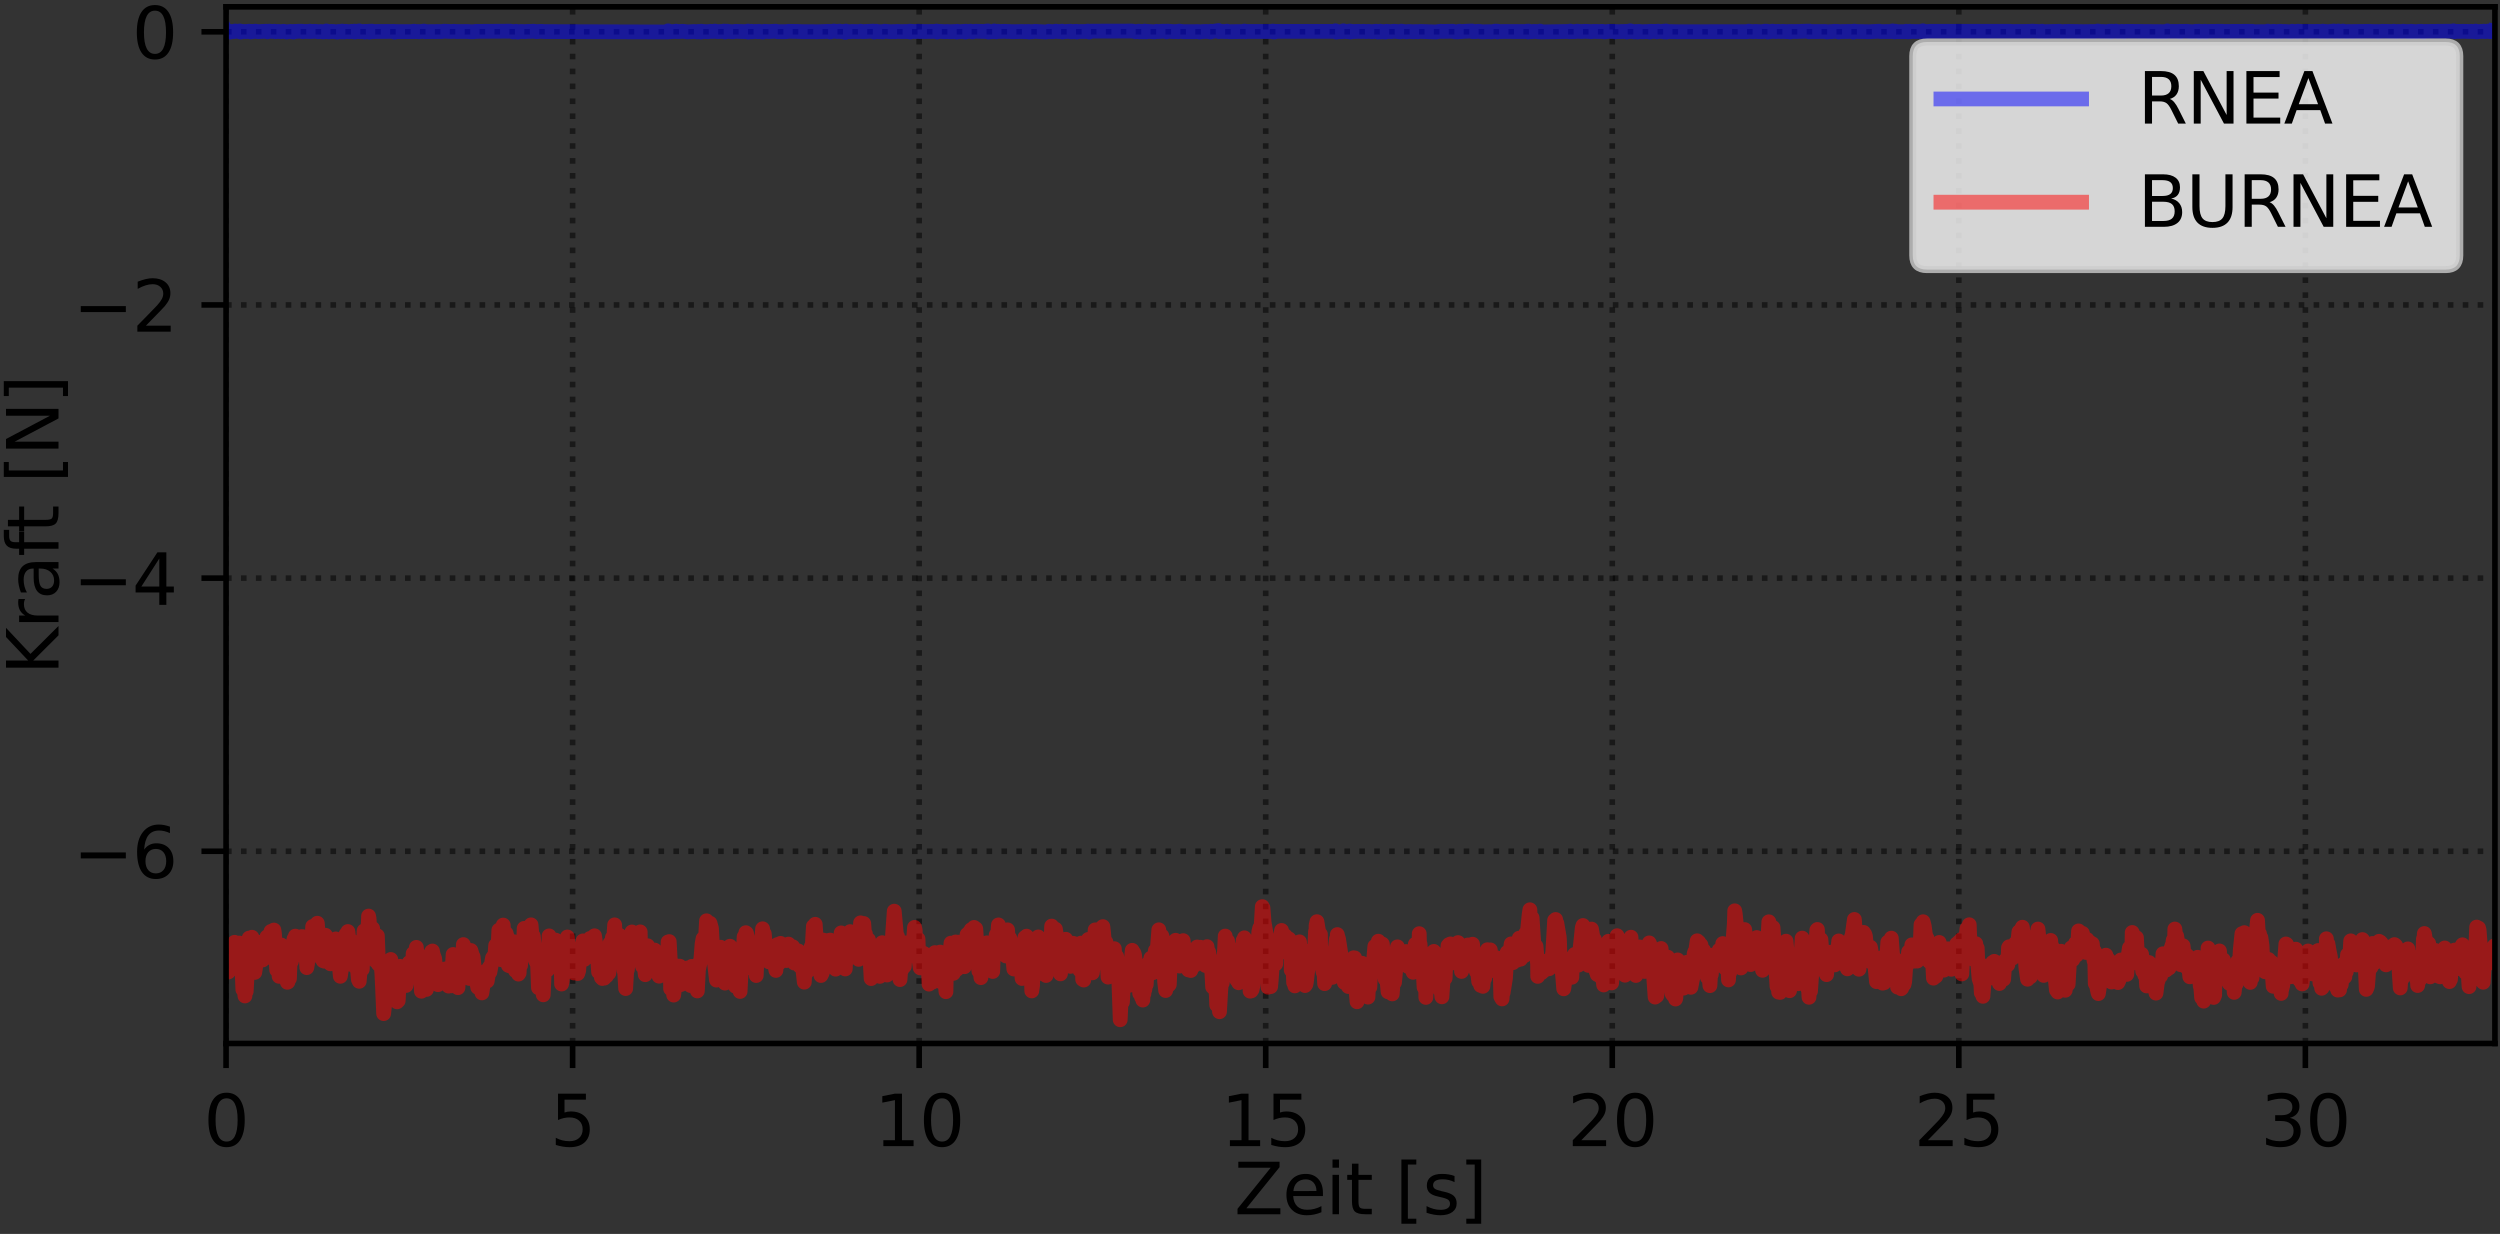 <?xml version="1.0" encoding="utf-8" standalone="no"?>
<!DOCTYPE svg PUBLIC "-//W3C//DTD SVG 1.1//EN"
  "http://www.w3.org/Graphics/SVG/1.1/DTD/svg11.dtd">
<svg xmlns:xlink="http://www.w3.org/1999/xlink" width="355.44pt" height="175.435pt" viewBox="0 0 355.44 175.435" xmlns="http://www.w3.org/2000/svg" version="1.1">
 <rect x="0" y="0" width="355.44" height="175.435" fill="#333333" stroke="none"/>
 <defs>
  <style type="text/css">*{stroke-linejoin: round; stroke-linecap: butt}</style>
 </defs>
 <g id="figure_1">
  <g id="patch_1">
   <path d="M 0 175.435 
L 355.44 175.435 
L 355.44 0 
L 0 0 
L 0 175.435 
z
" style="fill: none"/>
  </g>
  <g id="axes_1">
   <g id="patch_2">
    <path d="M 32.14 148.358 
L 354.72 148.358 
L 354.72 0.972 
L 32.14 0.972 
L 32.14 148.358 
z
" style="fill: none"/>
   </g>
   <g id="matplotlib.axis_1">
    <g id="xtick_1">
     <g id="line2d_1">
      <path d="M 32.14 148.358 
L 32.14 0.972 
" clip-path="url(#p5e1fbd1661)" style="fill: none; stroke-dasharray: 0.8,1.32; stroke-dashoffset: 0; stroke: #000000; stroke-opacity: 0.5; stroke-width: 0.8"/>
     </g>
     <g id="line2d_2">
      <defs>
       <path id="m7175ef4653" d="M 0 0 
L 0 3.5 
" style="stroke: #000000; stroke-width: 0.8"/>
      </defs>
      <g>
       <use xlink:href="#m7175ef4653" x="32.14" y="148.358" style="stroke: #000000; stroke-width: 0.8"/>
      </g>
     </g>
     <g id="text_1">
      <!-- 0 -->
      <g transform="translate(28.959 162.957) scale(0.1 -0.1)">
       <defs>
        <path id="DejaVuSans-30" d="M 2034 4250 
Q 1547 4250 1301 3770 
Q 1056 3291 1056 2328 
Q 1056 1369 1301 889 
Q 1547 409 2034 409 
Q 2525 409 2770 889 
Q 3016 1369 3016 2328 
Q 3016 3291 2770 3770 
Q 2525 4250 2034 4250 
z
M 2034 4750 
Q 2819 4750 3233 4129 
Q 3647 3509 3647 2328 
Q 3647 1150 3233 529 
Q 2819 -91 2034 -91 
Q 1250 -91 836 529 
Q 422 1150 422 2328 
Q 422 3509 836 4129 
Q 1250 4750 2034 4750 
z
" transform="scale(0.016)"/>
       </defs>
       <use xlink:href="#DejaVuSans-30"/>
      </g>
     </g>
    </g>
    <g id="xtick_2">
     <g id="line2d_3">
      <path d="M 81.412 148.358 
L 81.412 0.972 
" clip-path="url(#p5e1fbd1661)" style="fill: none; stroke-dasharray: 0.8,1.32; stroke-dashoffset: 0; stroke: #000000; stroke-opacity: 0.5; stroke-width: 0.8"/>
     </g>
     <g id="line2d_4">
      <g>
       <use xlink:href="#m7175ef4653" x="81.412" y="148.358" style="stroke: #000000; stroke-width: 0.8"/>
      </g>
     </g>
     <g id="text_2">
      <!-- 5 -->
      <g transform="translate(78.23 162.957) scale(0.1 -0.1)">
       <defs>
        <path id="DejaVuSans-35" d="M 691 4666 
L 3169 4666 
L 3169 4134 
L 1269 4134 
L 1269 2991 
Q 1406 3038 1543 3061 
Q 1681 3084 1819 3084 
Q 2600 3084 3056 2656 
Q 3513 2228 3513 1497 
Q 3513 744 3044 326 
Q 2575 -91 1722 -91 
Q 1428 -91 1123 -41 
Q 819 9 494 109 
L 494 744 
Q 775 591 1075 516 
Q 1375 441 1709 441 
Q 2250 441 2565 725 
Q 2881 1009 2881 1497 
Q 2881 1984 2565 2268 
Q 2250 2553 1709 2553 
Q 1456 2553 1204 2497 
Q 953 2441 691 2322 
L 691 4666 
z
" transform="scale(0.016)"/>
       </defs>
       <use xlink:href="#DejaVuSans-35"/>
      </g>
     </g>
    </g>
    <g id="xtick_3">
     <g id="line2d_5">
      <path d="M 130.683 148.358 
L 130.683 0.972 
" clip-path="url(#p5e1fbd1661)" style="fill: none; stroke-dasharray: 0.8,1.32; stroke-dashoffset: 0; stroke: #000000; stroke-opacity: 0.5; stroke-width: 0.8"/>
     </g>
     <g id="line2d_6">
      <g>
       <use xlink:href="#m7175ef4653" x="130.683" y="148.358" style="stroke: #000000; stroke-width: 0.8"/>
      </g>
     </g>
     <g id="text_3">
      <!-- 10 -->
      <g transform="translate(124.32 162.957) scale(0.1 -0.1)">
       <defs>
        <path id="DejaVuSans-31" d="M 794 531 
L 1825 531 
L 1825 4091 
L 703 3866 
L 703 4441 
L 1819 4666 
L 2450 4666 
L 2450 531 
L 3481 531 
L 3481 0 
L 794 0 
L 794 531 
z
" transform="scale(0.016)"/>
       </defs>
       <use xlink:href="#DejaVuSans-31"/>
       <use xlink:href="#DejaVuSans-30" x="63.623"/>
      </g>
     </g>
    </g>
    <g id="xtick_4">
     <g id="line2d_7">
      <path d="M 179.954 148.358 
L 179.954 0.972 
" clip-path="url(#p5e1fbd1661)" style="fill: none; stroke-dasharray: 0.8,1.32; stroke-dashoffset: 0; stroke: #000000; stroke-opacity: 0.5; stroke-width: 0.8"/>
     </g>
     <g id="line2d_8">
      <g>
       <use xlink:href="#m7175ef4653" x="179.954" y="148.358" style="stroke: #000000; stroke-width: 0.8"/>
      </g>
     </g>
     <g id="text_4">
      <!-- 15 -->
      <g transform="translate(173.592 162.957) scale(0.1 -0.1)">
       <use xlink:href="#DejaVuSans-31"/>
       <use xlink:href="#DejaVuSans-35" x="63.623"/>
      </g>
     </g>
    </g>
    <g id="xtick_5">
     <g id="line2d_9">
      <path d="M 229.225 148.358 
L 229.225 0.972 
" clip-path="url(#p5e1fbd1661)" style="fill: none; stroke-dasharray: 0.8,1.32; stroke-dashoffset: 0; stroke: #000000; stroke-opacity: 0.5; stroke-width: 0.8"/>
     </g>
     <g id="line2d_10">
      <g>
       <use xlink:href="#m7175ef4653" x="229.225" y="148.358" style="stroke: #000000; stroke-width: 0.8"/>
      </g>
     </g>
     <g id="text_5">
      <!-- 20 -->
      <g transform="translate(222.863 162.957) scale(0.1 -0.1)">
       <defs>
        <path id="DejaVuSans-32" d="M 1228 531 
L 3431 531 
L 3431 0 
L 469 0 
L 469 531 
Q 828 903 1448 1529 
Q 2069 2156 2228 2338 
Q 2531 2678 2651 2914 
Q 2772 3150 2772 3378 
Q 2772 3750 2511 3984 
Q 2250 4219 1831 4219 
Q 1534 4219 1204 4116 
Q 875 4013 500 3803 
L 500 4441 
Q 881 4594 1212 4672 
Q 1544 4750 1819 4750 
Q 2544 4750 2975 4387 
Q 3406 4025 3406 3419 
Q 3406 3131 3298 2873 
Q 3191 2616 2906 2266 
Q 2828 2175 2409 1742 
Q 1991 1309 1228 531 
z
" transform="scale(0.016)"/>
       </defs>
       <use xlink:href="#DejaVuSans-32"/>
       <use xlink:href="#DejaVuSans-30" x="63.623"/>
      </g>
     </g>
    </g>
    <g id="xtick_6">
     <g id="line2d_11">
      <path d="M 278.497 148.358 
L 278.497 0.972 
" clip-path="url(#p5e1fbd1661)" style="fill: none; stroke-dasharray: 0.8,1.32; stroke-dashoffset: 0; stroke: #000000; stroke-opacity: 0.5; stroke-width: 0.8"/>
     </g>
     <g id="line2d_12">
      <g>
       <use xlink:href="#m7175ef4653" x="278.497" y="148.358" style="stroke: #000000; stroke-width: 0.8"/>
      </g>
     </g>
     <g id="text_6">
      <!-- 25 -->
      <g transform="translate(272.134 162.957) scale(0.1 -0.1)">
       <use xlink:href="#DejaVuSans-32"/>
       <use xlink:href="#DejaVuSans-35" x="63.623"/>
      </g>
     </g>
    </g>
    <g id="xtick_7">
     <g id="line2d_13">
      <path d="M 327.768 148.358 
L 327.768 0.972 
" clip-path="url(#p5e1fbd1661)" style="fill: none; stroke-dasharray: 0.8,1.32; stroke-dashoffset: 0; stroke: #000000; stroke-opacity: 0.5; stroke-width: 0.8"/>
     </g>
     <g id="line2d_14">
      <g>
       <use xlink:href="#m7175ef4653" x="327.768" y="148.358" style="stroke: #000000; stroke-width: 0.8"/>
      </g>
     </g>
     <g id="text_7">
      <!-- 30 -->
      <g transform="translate(321.405 162.957) scale(0.1 -0.1)">
       <defs>
        <path id="DejaVuSans-33" d="M 2597 2516 
Q 3050 2419 3304 2112 
Q 3559 1806 3559 1356 
Q 3559 666 3084 287 
Q 2609 -91 1734 -91 
Q 1441 -91 1130 -33 
Q 819 25 488 141 
L 488 750 
Q 750 597 1062 519 
Q 1375 441 1716 441 
Q 2309 441 2620 675 
Q 2931 909 2931 1356 
Q 2931 1769 2642 2001 
Q 2353 2234 1838 2234 
L 1294 2234 
L 1294 2753 
L 1863 2753 
Q 2328 2753 2575 2939 
Q 2822 3125 2822 3475 
Q 2822 3834 2567 4026 
Q 2313 4219 1838 4219 
Q 1578 4219 1281 4162 
Q 984 4106 628 3988 
L 628 4550 
Q 988 4650 1302 4700 
Q 1616 4750 1894 4750 
Q 2613 4750 3031 4423 
Q 3450 4097 3450 3541 
Q 3450 3153 3228 2886 
Q 3006 2619 2597 2516 
z
" transform="scale(0.016)"/>
       </defs>
       <use xlink:href="#DejaVuSans-33"/>
       <use xlink:href="#DejaVuSans-30" x="63.623"/>
      </g>
     </g>
    </g>
    <g id="text_8">
     <!-- Zeit [s] -->
     <g transform="translate(175.484 172.635) scale(0.1 -0.1)">
      <defs>
       <path id="DejaVuSans-5a" d="M 359 4666 
L 4025 4666 
L 4025 4184 
L 1075 531 
L 4097 531 
L 4097 0 
L 288 0 
L 288 481 
L 3238 4134 
L 359 4134 
L 359 4666 
z
" transform="scale(0.016)"/>
       <path id="DejaVuSans-65" d="M 3597 1894 
L 3597 1613 
L 953 1613 
Q 991 1019 1311 708 
Q 1631 397 2203 397 
Q 2534 397 2845 478 
Q 3156 559 3463 722 
L 3463 178 
Q 3153 47 2828 -22 
Q 2503 -91 2169 -91 
Q 1331 -91 842 396 
Q 353 884 353 1716 
Q 353 2575 817 3079 
Q 1281 3584 2069 3584 
Q 2775 3584 3186 3129 
Q 3597 2675 3597 1894 
z
M 3022 2063 
Q 3016 2534 2758 2815 
Q 2500 3097 2075 3097 
Q 1594 3097 1305 2825 
Q 1016 2553 972 2059 
L 3022 2063 
z
" transform="scale(0.016)"/>
       <path id="DejaVuSans-69" d="M 603 3500 
L 1178 3500 
L 1178 0 
L 603 0 
L 603 3500 
z
M 603 4863 
L 1178 4863 
L 1178 4134 
L 603 4134 
L 603 4863 
z
" transform="scale(0.016)"/>
       <path id="DejaVuSans-74" d="M 1172 4494 
L 1172 3500 
L 2356 3500 
L 2356 3053 
L 1172 3053 
L 1172 1153 
Q 1172 725 1289 603 
Q 1406 481 1766 481 
L 2356 481 
L 2356 0 
L 1766 0 
Q 1100 0 847 248 
Q 594 497 594 1153 
L 594 3053 
L 172 3053 
L 172 3500 
L 594 3500 
L 594 4494 
L 1172 4494 
z
" transform="scale(0.016)"/>
       <path id="DejaVuSans-20" transform="scale(0.016)"/>
       <path id="DejaVuSans-5b" d="M 550 4863 
L 1875 4863 
L 1875 4416 
L 1125 4416 
L 1125 -397 
L 1875 -397 
L 1875 -844 
L 550 -844 
L 550 4863 
z
" transform="scale(0.016)"/>
       <path id="DejaVuSans-73" d="M 2834 3397 
L 2834 2853 
Q 2591 2978 2328 3040 
Q 2066 3103 1784 3103 
Q 1356 3103 1142 2972 
Q 928 2841 928 2578 
Q 928 2378 1081 2264 
Q 1234 2150 1697 2047 
L 1894 2003 
Q 2506 1872 2764 1633 
Q 3022 1394 3022 966 
Q 3022 478 2636 193 
Q 2250 -91 1575 -91 
Q 1294 -91 989 -36 
Q 684 19 347 128 
L 347 722 
Q 666 556 975 473 
Q 1284 391 1588 391 
Q 1994 391 2212 530 
Q 2431 669 2431 922 
Q 2431 1156 2273 1281 
Q 2116 1406 1581 1522 
L 1381 1569 
Q 847 1681 609 1914 
Q 372 2147 372 2553 
Q 372 3047 722 3315 
Q 1072 3584 1716 3584 
Q 2034 3584 2315 3537 
Q 2597 3491 2834 3397 
z
" transform="scale(0.016)"/>
       <path id="DejaVuSans-5d" d="M 1947 4863 
L 1947 -844 
L 622 -844 
L 622 -397 
L 1369 -397 
L 1369 4416 
L 622 4416 
L 622 4863 
L 1947 4863 
z
" transform="scale(0.016)"/>
      </defs>
      <use xlink:href="#DejaVuSans-5a"/>
      <use xlink:href="#DejaVuSans-65" x="68.506"/>
      <use xlink:href="#DejaVuSans-69" x="130.029"/>
      <use xlink:href="#DejaVuSans-74" x="157.812"/>
      <use xlink:href="#DejaVuSans-20" x="197.021"/>
      <use xlink:href="#DejaVuSans-5b" x="228.809"/>
      <use xlink:href="#DejaVuSans-73" x="267.822"/>
      <use xlink:href="#DejaVuSans-5d" x="319.922"/>
     </g>
    </g>
   </g>
   <g id="matplotlib.axis_2">
    <g id="ytick_1">
     <g id="line2d_15">
      <path d="M 32.14 121.032 
L 354.72 121.032 
" clip-path="url(#p5e1fbd1661)" style="fill: none; stroke-dasharray: 0.8,1.32; stroke-dashoffset: 0; stroke: #000000; stroke-opacity: 0.5; stroke-width: 0.8"/>
     </g>
     <g id="line2d_16">
      <defs>
       <path id="m3446f0455d" d="M 0 0 
L -3.5 0 
" style="stroke: #000000; stroke-width: 0.8"/>
      </defs>
      <g>
       <use xlink:href="#m3446f0455d" x="32.14" y="121.032" style="stroke: #000000; stroke-width: 0.8"/>
      </g>
     </g>
     <g id="text_9">
      <!-- −6 -->
      <g transform="translate(10.398 124.831) scale(0.1 -0.1)">
       <defs>
        <path id="DejaVuSans-2212" d="M 678 2272 
L 4684 2272 
L 4684 1741 
L 678 1741 
L 678 2272 
z
" transform="scale(0.016)"/>
        <path id="DejaVuSans-36" d="M 2113 2584 
Q 1688 2584 1439 2293 
Q 1191 2003 1191 1497 
Q 1191 994 1439 701 
Q 1688 409 2113 409 
Q 2538 409 2786 701 
Q 3034 994 3034 1497 
Q 3034 2003 2786 2293 
Q 2538 2584 2113 2584 
z
M 3366 4563 
L 3366 3988 
Q 3128 4100 2886 4159 
Q 2644 4219 2406 4219 
Q 1781 4219 1451 3797 
Q 1122 3375 1075 2522 
Q 1259 2794 1537 2939 
Q 1816 3084 2150 3084 
Q 2853 3084 3261 2657 
Q 3669 2231 3669 1497 
Q 3669 778 3244 343 
Q 2819 -91 2113 -91 
Q 1303 -91 875 529 
Q 447 1150 447 2328 
Q 447 3434 972 4092 
Q 1497 4750 2381 4750 
Q 2619 4750 2861 4703 
Q 3103 4656 3366 4563 
z
" transform="scale(0.016)"/>
       </defs>
       <use xlink:href="#DejaVuSans-2212"/>
       <use xlink:href="#DejaVuSans-36" x="83.789"/>
      </g>
     </g>
    </g>
    <g id="ytick_2">
     <g id="line2d_17">
      <path d="M 32.14 82.194 
L 354.72 82.194 
" clip-path="url(#p5e1fbd1661)" style="fill: none; stroke-dasharray: 0.8,1.32; stroke-dashoffset: 0; stroke: #000000; stroke-opacity: 0.5; stroke-width: 0.8"/>
     </g>
     <g id="line2d_18">
      <g>
       <use xlink:href="#m3446f0455d" x="32.14" y="82.194" style="stroke: #000000; stroke-width: 0.8"/>
      </g>
     </g>
     <g id="text_10">
      <!-- −4 -->
      <g transform="translate(10.398 85.994) scale(0.1 -0.1)">
       <defs>
        <path id="DejaVuSans-34" d="M 2419 4116 
L 825 1625 
L 2419 1625 
L 2419 4116 
z
M 2253 4666 
L 3047 4666 
L 3047 1625 
L 3713 1625 
L 3713 1100 
L 3047 1100 
L 3047 0 
L 2419 0 
L 2419 1100 
L 313 1100 
L 313 1709 
L 2253 4666 
z
" transform="scale(0.016)"/>
       </defs>
       <use xlink:href="#DejaVuSans-2212"/>
       <use xlink:href="#DejaVuSans-34" x="83.789"/>
      </g>
     </g>
    </g>
    <g id="ytick_3">
     <g id="line2d_19">
      <path d="M 32.14 43.357 
L 354.72 43.357 
" clip-path="url(#p5e1fbd1661)" style="fill: none; stroke-dasharray: 0.8,1.32; stroke-dashoffset: 0; stroke: #000000; stroke-opacity: 0.5; stroke-width: 0.8"/>
     </g>
     <g id="line2d_20">
      <g>
       <use xlink:href="#m3446f0455d" x="32.14" y="43.357" style="stroke: #000000; stroke-width: 0.8"/>
      </g>
     </g>
     <g id="text_11">
      <!-- −2 -->
      <g transform="translate(10.398 47.156) scale(0.1 -0.1)">
       <use xlink:href="#DejaVuSans-2212"/>
       <use xlink:href="#DejaVuSans-32" x="83.789"/>
      </g>
     </g>
    </g>
    <g id="ytick_4">
     <g id="line2d_21">
      <path d="M 32.14 4.519 
L 354.72 4.519 
" clip-path="url(#p5e1fbd1661)" style="fill: none; stroke-dasharray: 0.8,1.32; stroke-dashoffset: 0; stroke: #000000; stroke-opacity: 0.5; stroke-width: 0.8"/>
     </g>
     <g id="line2d_22">
      <g>
       <use xlink:href="#m3446f0455d" x="32.14" y="4.519" style="stroke: #000000; stroke-width: 0.8"/>
      </g>
     </g>
     <g id="text_12">
      <!-- 0 -->
      <g transform="translate(18.778 8.318) scale(0.1 -0.1)">
       <use xlink:href="#DejaVuSans-30"/>
      </g>
     </g>
    </g>
    <g id="text_13">
     <!-- Kraft [N] -->
     <g transform="translate(8.318 95.928) rotate(-90) scale(0.1 -0.1)">
      <defs>
       <path id="DejaVuSans-4b" d="M 628 4666 
L 1259 4666 
L 1259 2694 
L 3353 4666 
L 4166 4666 
L 1850 2491 
L 4331 0 
L 3500 0 
L 1259 2247 
L 1259 0 
L 628 0 
L 628 4666 
z
" transform="scale(0.016)"/>
       <path id="DejaVuSans-72" d="M 2631 2963 
Q 2534 3019 2420 3045 
Q 2306 3072 2169 3072 
Q 1681 3072 1420 2755 
Q 1159 2438 1159 1844 
L 1159 0 
L 581 0 
L 581 3500 
L 1159 3500 
L 1159 2956 
Q 1341 3275 1631 3429 
Q 1922 3584 2338 3584 
Q 2397 3584 2469 3576 
Q 2541 3569 2628 3553 
L 2631 2963 
z
" transform="scale(0.016)"/>
       <path id="DejaVuSans-61" d="M 2194 1759 
Q 1497 1759 1228 1600 
Q 959 1441 959 1056 
Q 959 750 1161 570 
Q 1363 391 1709 391 
Q 2188 391 2477 730 
Q 2766 1069 2766 1631 
L 2766 1759 
L 2194 1759 
z
M 3341 1997 
L 3341 0 
L 2766 0 
L 2766 531 
Q 2569 213 2275 61 
Q 1981 -91 1556 -91 
Q 1019 -91 701 211 
Q 384 513 384 1019 
Q 384 1609 779 1909 
Q 1175 2209 1959 2209 
L 2766 2209 
L 2766 2266 
Q 2766 2663 2505 2880 
Q 2244 3097 1772 3097 
Q 1472 3097 1187 3025 
Q 903 2953 641 2809 
L 641 3341 
Q 956 3463 1253 3523 
Q 1550 3584 1831 3584 
Q 2591 3584 2966 3190 
Q 3341 2797 3341 1997 
z
" transform="scale(0.016)"/>
       <path id="DejaVuSans-66" d="M 2375 4863 
L 2375 4384 
L 1825 4384 
Q 1516 4384 1395 4259 
Q 1275 4134 1275 3809 
L 1275 3500 
L 2222 3500 
L 2222 3053 
L 1275 3053 
L 1275 0 
L 697 0 
L 697 3053 
L 147 3053 
L 147 3500 
L 697 3500 
L 697 3744 
Q 697 4328 969 4595 
Q 1241 4863 1831 4863 
L 2375 4863 
z
" transform="scale(0.016)"/>
       <path id="DejaVuSans-4e" d="M 628 4666 
L 1478 4666 
L 3547 763 
L 3547 4666 
L 4159 4666 
L 4159 0 
L 3309 0 
L 1241 3903 
L 1241 0 
L 628 0 
L 628 4666 
z
" transform="scale(0.016)"/>
      </defs>
      <use xlink:href="#DejaVuSans-4b"/>
      <use xlink:href="#DejaVuSans-72" x="65.576"/>
      <use xlink:href="#DejaVuSans-61" x="106.689"/>
      <use xlink:href="#DejaVuSans-66" x="167.969"/>
      <use xlink:href="#DejaVuSans-74" x="201.424"/>
      <use xlink:href="#DejaVuSans-20" x="240.633"/>
      <use xlink:href="#DejaVuSans-5b" x="272.42"/>
      <use xlink:href="#DejaVuSans-4e" x="311.434"/>
      <use xlink:href="#DejaVuSans-5d" x="386.238"/>
     </g>
    </g>
   </g>
   <g id="line2d_23">
    <path d="M 32.14 4.453 
L 32.201 4.561 
L 32.562 4.44 
L 32.701 4.561 
L 32.858 4.485 
L 33.275 4.484 
L 33.434 4.411 
L 33.871 4.475 
L 34.09 4.403 
L 34.207 4.552 
L 34.267 4.463 
L 34.605 4.478 
L 34.847 4.477 
L 35.004 4.492 
L 35.42 4.438 
L 35.658 4.537 
L 35.818 4.459 
L 35.983 4.487 
L 36.317 4.429 
L 36.643 4.502 
L 37.87 4.439 
L 38.028 4.521 
L 38.287 4.431 
L 38.768 4.476 
L 39.023 4.44 
L 39.183 4.503 
L 39.422 4.478 
L 39.599 4.47 
L 39.916 4.503 
L 40.335 4.451 
L 40.734 4.54 
L 41.29 4.463 
L 41.47 4.519 
L 41.647 4.476 
L 41.727 4.547 
L 41.888 4.465 
L 42.227 4.468 
L 42.385 4.443 
L 42.988 4.448 
L 43.05 4.505 
L 43.289 4.468 
L 44.037 4.483 
L 44.066 4.431 
L 44.15 4.485 
L 44.795 4.451 
L 45.252 4.507 
L 45.65 4.477 
L 45.939 4.534 
L 46.17 4.478 
L 46.344 4.509 
L 46.405 4.402 
L 46.741 4.529 
L 47.138 4.46 
L 47.296 4.494 
L 47.397 4.472 
L 47.972 4.56 
L 48.151 4.47 
L 48.547 4.529 
L 48.649 4.422 
L 48.952 4.534 
L 49.124 4.453 
L 49.701 4.515 
L 49.998 4.45 
L 50.276 4.511 
L 50.396 4.428 
L 50.436 4.544 
L 50.694 4.493 
L 51.071 4.396 
L 51.114 4.509 
L 51.767 4.471 
L 51.889 4.553 
L 51.931 4.458 
L 52.263 4.478 
L 52.513 4.438 
L 52.513 4.561 
L 52.592 4.441 
L 52.825 4.496 
L 52.862 4.425 
L 52.883 4.479 
L 53.053 4.493 
L 53.072 4.459 
L 53.152 4.505 
L 53.338 4.478 
L 55.703 4.468 
L 56.039 4.463 
L 56.118 4.562 
L 56.198 4.493 
L 58.72 4.496 
L 58.74 4.448 
L 58.82 4.498 
L 58.899 4.438 
L 59.078 4.494 
L 59.537 4.481 
L 59.555 4.514 
L 60.294 4.421 
L 60.378 4.503 
L 61.603 4.486 
L 61.905 4.503 
L 62.064 4.47 
L 62.273 4.486 
L 62.849 4.481 
L 63.11 4.437 
L 64.161 4.481 
L 64.578 4.448 
L 64.817 4.483 
L 66.214 4.476 
L 66.631 4.483 
L 66.948 4.515 
L 67.363 4.513 
L 67.602 4.464 
L 72.617 4.434 
L 72.934 4.532 
L 72.954 4.483 
L 73.118 4.536 
L 73.353 4.448 
L 73.618 4.56 
L 73.85 4.487 
L 74.17 4.478 
L 74.587 4.498 
L 75.173 4.458 
L 75.322 4.471 
L 75.819 4.44 
L 75.983 4.452 
L 76.225 4.506 
L 76.741 4.465 
L 76.897 4.461 
L 77.077 4.463 
L 77.237 4.486 
L 77.493 4.49 
L 94.965 4.547 
L 94.986 4.388 
L 95.046 4.495 
L 95.344 4.515 
L 95.522 4.493 
L 96.098 4.473 
L 96.119 4.428 
L 96.177 4.486 
L 96.636 4.482 
L 96.994 4.452 
L 97.192 4.461 
L 97.727 4.53 
L 98.709 4.481 
L 98.805 4.486 
L 99.147 4.536 
L 99.3 4.467 
L 99.656 4.554 
L 99.715 4.438 
L 99.897 4.471 
L 100.275 4.495 
L 100.734 4.505 
L 100.948 4.451 
L 101.368 4.475 
L 101.646 4.421 
L 101.865 4.486 
L 102.123 4.491 
L 102.845 4.454 
L 102.917 4.423 
L 103.077 4.536 
L 103.159 4.434 
L 103.349 4.489 
L 103.415 4.435 
L 103.574 4.467 
L 104.15 4.521 
L 104.568 4.458 
L 105.959 4.496 
L 106.28 4.457 
L 106.357 4.422 
L 106.38 4.557 
L 106.439 4.455 
L 106.825 4.519 
L 106.86 4.453 
L 106.934 4.513 
L 107.43 4.465 
L 107.767 4.507 
L 107.926 4.449 
L 108.423 4.553 
L 108.665 4.455 
L 109.317 4.485 
L 110.315 4.435 
L 110.495 4.501 
L 111.454 4.5 
L 111.807 4.499 
L 112.106 4.455 
L 113.596 4.475 
L 114.014 4.501 
L 115.723 4.503 
L 116.061 4.516 
L 117.651 4.465 
L 117.95 4.457 
L 118.031 4.534 
L 118.545 4.415 
L 118.942 4.474 
L 119.101 4.48 
L 119.337 4.426 
L 119.352 4.478 
L 119.696 4.492 
L 119.835 4.476 
L 120.013 4.47 
L 120.173 4.597 
L 120.232 4.52 
L 120.276 4.419 
L 120.422 4.491 
L 120.912 4.501 
L 121.068 4.476 
L 122.144 4.491 
L 122.35 4.44 
L 122.622 4.496 
L 124.185 4.43 
L 124.296 4.546 
L 124.601 4.44 
L 124.616 4.469 
L 125.019 4.514 
L 125.251 4.49 
L 125.51 4.529 
L 125.757 4.44 
L 126.61 4.503 
L 126.745 4.511 
L 127.062 4.483 
L 127.3 4.509 
L 127.498 4.46 
L 127.876 4.483 
L 128.055 4.49 
L 129.206 4.479 
L 129.319 4.436 
L 129.426 4.543 
L 129.445 4.445 
L 130.12 4.486 
L 130.619 4.441 
L 130.757 4.489 
L 131.098 4.472 
L 131.429 4.484 
L 131.986 4.478 
L 133.059 4.464 
L 133.158 4.417 
L 133.24 4.549 
L 133.302 4.452 
L 134.412 4.5 
L 134.695 4.477 
L 134.95 4.5 
L 135.387 4.501 
L 135.548 4.487 
L 135.768 4.474 
L 136.023 4.555 
L 136.104 4.451 
L 136.342 4.516 
L 136.544 4.496 
L 137.178 4.454 
L 137.257 4.551 
L 137.335 4.438 
L 137.417 4.506 
L 137.992 4.435 
L 138.23 4.532 
L 138.568 4.457 
L 138.726 4.445 
L 140.095 4.475 
L 140.207 4.419 
L 140.374 4.517 
L 140.453 4.399 
L 140.534 4.557 
L 140.711 4.521 
L 141.14 4.49 
L 141.259 4.496 
L 141.361 4.405 
L 141.636 4.524 
L 141.896 4.444 
L 142.096 4.476 
L 142.951 4.453 
L 143.15 4.486 
L 143.408 4.464 
L 143.727 4.499 
L 144.144 4.5 
L 144.482 4.496 
L 145.384 4.478 
L 145.616 4.506 
L 145.809 4.478 
L 145.953 4.513 
L 146.231 4.47 
L 146.33 4.549 
L 146.37 4.49 
L 146.529 4.489 
L 146.848 4.506 
L 147.106 4.455 
L 148.746 4.546 
L 148.905 4.509 
L 149.083 4.441 
L 149.243 4.516 
L 149.406 4.481 
L 149.581 4.506 
L 149.74 4.503 
L 150.138 4.432 
L 150.295 4.47 
L 150.772 4.491 
L 150.892 4.455 
L 150.996 4.433 
L 151.034 4.541 
L 151.13 4.506 
L 152.203 4.442 
L 152.281 4.523 
L 152.479 4.513 
L 152.54 4.519 
L 152.72 4.462 
L 153.099 4.455 
L 153.114 4.548 
L 153.194 4.503 
L 153.532 4.48 
L 154.41 4.475 
L 154.671 4.42 
L 154.868 4.548 
L 154.909 4.486 
L 155.068 4.433 
L 160.898 4.418 
L 161.054 4.432 
L 161.472 4.515 
L 161.65 4.485 
L 161.891 4.436 
L 161.995 4.531 
L 162.037 4.456 
L 162.481 4.478 
L 162.53 4.526 
L 162.771 4.423 
L 162.967 4.525 
L 163.127 4.459 
L 164.18 4.526 
L 164.438 4.453 
L 164.597 4.491 
L 165.093 4.454 
L 165.339 4.44 
L 165.728 4.443 
L 165.847 4.527 
L 165.986 4.429 
L 166.882 4.501 
L 167.238 4.479 
L 167.536 4.506 
L 167.644 4.427 
L 168.218 4.499 
L 169.932 4.504 
L 170.11 4.485 
L 170.429 4.495 
L 170.533 4.544 
L 170.919 4.491 
L 171.34 4.477 
L 171.496 4.464 
L 171.971 4.503 
L 172.11 4.547 
L 172.15 4.444 
L 172.229 4.495 
L 173.226 4.347 
L 173.303 4.496 
L 173.382 4.454 
L 173.804 4.47 
L 173.997 4.476 
L 174.277 4.49 
L 174.455 4.432 
L 174.739 4.509 
L 175.849 4.491 
L 176.344 4.486 
L 176.582 4.497 
L 176.919 4.418 
L 177.079 4.511 
L 177.238 4.475 
L 180.856 4.472 
L 180.94 4.422 
L 181.015 4.529 
L 181.094 4.433 
L 181.233 4.539 
L 181.273 4.46 
L 189.752 4.46 
L 189.869 4.381 
L 189.891 4.483 
L 189.993 4.559 
L 190.053 4.461 
L 190.131 4.535 
L 190.378 4.513 
L 190.894 4.494 
L 190.995 4.385 
L 191.04 4.454 
L 191.611 4.497 
L 191.886 4.415 
L 192.004 4.544 
L 192.065 4.438 
L 192.127 4.492 
L 193.18 4.457 
L 193.503 4.478 
L 193.952 4.448 
L 194.075 4.478 
L 194.234 4.497 
L 194.572 4.458 
L 194.815 4.483 
L 195.069 4.514 
L 195.405 4.466 
L 195.671 4.441 
L 195.882 4.545 
L 196.221 4.439 
L 196.299 4.544 
L 196.457 4.476 
L 196.735 4.496 
L 196.86 4.498 
L 196.935 4.555 
L 197.114 4.449 
L 197.272 4.468 
L 197.788 4.496 
L 198.006 4.46 
L 198.266 4.451 
L 199.082 4.521 
L 199.24 4.427 
L 199.5 4.471 
L 199.996 4.524 
L 200.25 4.473 
L 200.429 4.48 
L 200.973 4.519 
L 201.165 4.494 
L 201.363 4.491 
L 201.486 4.493 
L 201.563 4.516 
L 201.9 4.468 
L 204.211 4.543 
L 204.41 4.499 
L 204.768 4.45 
L 205.165 4.466 
L 206.561 4.442 
L 206.764 4.516 
L 207.297 4.529 
L 207.495 4.44 
L 207.714 4.5 
L 207.872 4.472 
L 209.283 4.409 
L 209.363 4.499 
L 209.521 4.48 
L 209.78 4.501 
L 209.919 4.47 
L 210.317 4.447 
L 210.617 4.528 
L 211.79 4.497 
L 212.066 4.53 
L 212.226 4.496 
L 212.604 4.425 
L 212.661 4.496 
L 212.862 4.432 
L 212.898 4.53 
L 212.977 4.448 
L 213.321 4.493 
L 213.636 4.48 
L 216.837 4.481 
L 217.092 4.436 
L 217.262 4.539 
L 217.319 4.425 
L 217.334 4.495 
L 217.745 4.509 
L 218.073 4.467 
L 218.606 4.489 
L 218.724 4.518 
L 218.963 4.423 
L 219.041 4.538 
L 219.2 4.538 
L 222.994 4.471 
L 223.173 4.511 
L 223.233 4.42 
L 223.391 4.493 
L 223.728 4.494 
L 224.048 4.479 
L 224.226 4.434 
L 224.405 4.455 
L 224.644 4.471 
L 224.802 4.484 
L 225.12 4.466 
L 225.358 4.455 
L 226.02 4.472 
L 226.193 4.509 
L 226.533 4.466 
L 227.507 4.483 
L 227.743 4.455 
L 227.907 4.468 
L 228.082 4.526 
L 228.32 4.511 
L 228.741 4.461 
L 229.482 4.464 
L 229.641 4.529 
L 229.908 4.488 
L 230.059 4.501 
L 230.276 4.497 
L 230.475 4.483 
L 230.714 4.483 
L 231.201 4.463 
L 231.291 4.546 
L 231.402 4.455 
L 231.651 4.49 
L 231.711 4.498 
L 231.77 4.386 
L 232.37 4.536 
L 232.605 4.475 
L 232.846 4.551 
L 233.005 4.46 
L 233.503 4.521 
L 233.94 4.486 
L 234.178 4.505 
L 234.483 4.456 
L 234.563 4.547 
L 234.721 4.453 
L 235.278 4.474 
L 235.317 4.457 
L 235.555 4.523 
L 235.735 4.433 
L 235.895 4.479 
L 236.291 4.473 
L 236.552 4.437 
L 236.629 4.537 
L 236.857 4.407 
L 236.946 4.547 
L 237.027 4.483 
L 237.306 4.486 
L 238.4 4.509 
L 248.447 4.5 
L 248.626 4.433 
L 248.788 4.475 
L 249.342 4.496 
L 249.599 4.465 
L 249.936 4.494 
L 250.593 4.498 
L 250.914 4.436 
L 251.247 4.443 
L 251.327 4.544 
L 251.489 4.481 
L 251.568 4.516 
L 251.744 4.492 
L 251.983 4.434 
L 252.468 4.488 
L 252.645 4.474 
L 252.802 4.458 
L 253.203 4.489 
L 253.48 4.462 
L 253.936 4.495 
L 254.141 4.501 
L 254.433 4.47 
L 254.515 4.538 
L 254.691 4.476 
L 255.426 4.481 
L 256.979 4.427 
L 257.197 4.519 
L 257.236 4.42 
L 257.321 4.488 
L 259.535 4.475 
L 259.692 4.533 
L 259.871 4.533 
L 260.252 4.485 
L 260.347 4.506 
L 260.767 4.453 
L 260.928 4.463 
L 261.342 4.468 
L 261.407 4.541 
L 261.422 4.511 
L 261.584 4.489 
L 263.394 4.465 
L 263.491 4.553 
L 263.648 4.43 
L 263.807 4.473 
L 265.535 4.504 
L 265.72 4.51 
L 267.207 4.438 
L 267.347 4.49 
L 268.978 4.48 
L 269.077 4.394 
L 269.136 4.475 
L 269.391 4.53 
L 269.477 4.433 
L 269.788 4.504 
L 270.88 4.505 
L 271.022 4.441 
L 271.278 4.527 
L 271.496 4.442 
L 271.615 4.511 
L 271.968 4.46 
L 272.098 4.482 
L 273.321 4.476 
L 273.382 4.381 
L 273.421 4.463 
L 274.079 4.49 
L 274.314 4.456 
L 285.839 4.456 
L 286.059 4.479 
L 288.685 4.464 
L 288.844 4.425 
L 289.991 4.492 
L 290.328 4.436 
L 290.567 4.503 
L 292.652 4.455 
L 292.792 4.442 
L 293.226 4.512 
L 293.625 4.466 
L 294.043 4.513 
L 294.103 4.453 
L 294.262 4.465 
L 296.357 4.501 
L 296.496 4.489 
L 297.895 4.48 
L 298.057 4.473 
L 298.255 4.41 
L 298.532 4.471 
L 298.79 4.495 
L 298.949 4.473 
L 299.466 4.51 
L 299.614 4.499 
L 299.906 4.441 
L 300.087 4.58 
L 300.266 4.44 
L 300.35 4.518 
L 300.841 4.425 
L 301.121 4.53 
L 301.248 4.517 
L 301.7 4.459 
L 301.995 4.526 
L 302.185 4.462 
L 302.416 4.46 
L 308.078 4.502 
L 308.157 4.394 
L 308.319 4.464 
L 308.574 4.481 
L 308.812 4.471 
L 309.588 4.476 
L 309.727 4.502 
L 309.885 4.453 
L 309.985 4.552 
L 310.045 4.467 
L 310.967 4.452 
L 311.124 4.478 
L 311.862 4.521 
L 312.078 4.471 
L 312.209 4.445 
L 312.456 4.503 
L 312.636 4.435 
L 312.74 4.589 
L 312.958 4.465 
L 313.078 4.493 
L 313.509 4.445 
L 313.579 4.56 
L 313.658 4.491 
L 314.073 4.468 
L 315.961 4.447 
L 316.12 4.474 
L 320.232 4.449 
L 320.39 4.509 
L 322.139 4.498 
L 322.398 4.499 
L 322.438 4.427 
L 322.697 4.514 
L 323.294 4.452 
L 323.632 4.513 
L 324.086 4.453 
L 324.327 4.45 
L 324.345 4.518 
L 324.429 4.47 
L 324.623 4.483 
L 324.841 4.473 
L 325.816 4.543 
L 325.905 4.44 
L 325.974 4.501 
L 326.152 4.479 
L 326.41 4.488 
L 326.551 4.455 
L 326.629 4.549 
L 326.708 4.438 
L 326.818 4.504 
L 326.968 4.455 
L 327.205 4.476 
L 329.742 4.465 
L 329.922 4.503 
L 330.243 4.428 
L 330.496 4.503 
L 330.657 4.468 
L 330.814 4.522 
L 331.814 4.413 
L 331.969 4.516 
L 332.209 4.463 
L 332.368 4.453 
L 332.453 4.412 
L 332.625 4.515 
L 333.123 4.421 
L 333.302 4.491 
L 333.582 4.504 
L 333.996 4.478 
L 334.214 4.489 
L 336.975 4.456 
L 337.154 4.484 
L 337.58 4.476 
L 337.712 4.495 
L 337.977 4.476 
L 338.049 4.539 
L 338.248 4.496 
L 338.743 4.448 
L 338.863 4.458 
L 340.272 4.481 
L 340.337 4.44 
L 340.511 4.479 
L 340.734 4.505 
L 340.948 4.47 
L 341.616 4.491 
L 341.659 4.44 
L 342.28 4.506 
L 342.48 4.469 
L 342.563 4.529 
L 342.816 4.445 
L 342.976 4.518 
L 343.156 4.472 
L 343.296 4.494 
L 343.632 4.509 
L 343.81 4.47 
L 344.029 4.45 
L 344.208 4.518 
L 344.288 4.45 
L 344.547 4.556 
L 344.686 4.475 
L 348.756 4.435 
L 348.817 4.386 
L 348.974 4.499 
L 349.311 4.46 
L 349.908 4.466 
L 350.107 4.45 
L 351.204 4.474 
L 351.36 4.45 
L 351.539 4.485 
L 351.92 4.472 
L 351.975 4.42 
L 352.014 4.521 
L 352.177 4.521 
L 352.897 4.452 
L 353.09 4.478 
L 353.153 4.43 
L 353.169 4.48 
L 353.448 4.481 
L 353.919 4.392 
L 354.01 4.501 
L 354.087 4.425 
L 354.321 4.489 
L 354.639 4.49 
L 354.7 4.541 
L 354.72 4.447 
" clip-path="url(#p5e1fbd1661)" style="fill: none; stroke: #0000ff; stroke-opacity: 0.5; stroke-width: 2.1; stroke-linecap: square"/>
   </g>
   <g id="line2d_24">
    <path d="M 32.14 137.87 
L 32.311 137.501 
L 32.38 137.492 
L 32.485 138.178 
L 32.503 137.896 
L 32.778 136.558 
L 32.858 136.298 
L 32.958 137.089 
L 33.136 135.489 
L 33.195 135.554 
L 33.354 133.975 
L 33.553 135.979 
L 33.635 134.34 
L 33.692 134.407 
L 33.871 135.772 
L 34.01 134.078 
L 34.09 136.241 
L 34.207 136.256 
L 34.267 135.7 
L 34.406 137.613 
L 34.528 140.686 
L 34.605 139.585 
L 34.824 141.6 
L 34.924 138.468 
L 35.004 140.952 
L 35.42 133.374 
L 35.499 133.398 
L 35.569 133.653 
L 35.579 137.321 
L 35.658 135.122 
L 35.818 133.256 
L 35.983 136.53 
L 36.066 136.397 
L 36.158 135.923 
L 36.221 138.255 
L 36.317 137.624 
L 36.476 136.244 
L 36.555 136.478 
L 36.915 133.983 
L 37.132 135.575 
L 37.21 135.467 
L 37.331 136.487 
L 37.376 136.258 
L 37.551 134.227 
L 37.63 134.272 
L 37.715 135.695 
L 37.949 133.197 
L 38.287 136.113 
L 38.367 135.885 
L 38.526 132.422 
L 38.697 135.039 
L 38.943 132.231 
L 39.023 132.766 
L 39.341 137.917 
L 39.5 136.459 
L 39.687 138.814 
L 39.837 137.356 
L 39.997 134.359 
L 40.178 136.877 
L 40.255 136.552 
L 40.417 137.69 
L 40.496 136.712 
L 40.575 137.034 
L 40.734 137.861 
L 40.853 139.657 
L 40.933 139.62 
L 41.092 138.707 
L 41.151 139.143 
L 41.29 135.71 
L 41.369 136.387 
L 41.431 136.712 
L 41.567 134.713 
L 41.806 133.482 
L 41.888 134.037 
L 41.989 133.096 
L 42.134 134.438 
L 42.227 133.559 
L 42.385 135.193 
L 42.71 134.877 
L 42.807 133.952 
L 42.889 133.168 
L 42.988 133.162 
L 43.05 135.872 
L 43.208 134.156 
L 43.392 136.17 
L 43.47 134.749 
L 43.618 137.574 
L 43.725 136.974 
L 43.895 133.304 
L 43.954 135.195 
L 44.15 133.238 
L 44.298 135.128 
L 44.457 131.712 
L 44.715 134.402 
L 44.795 133.849 
L 44.894 134.037 
L 44.953 131.776 
L 45.013 132.17 
L 45.114 131.263 
L 45.39 134.392 
L 45.437 135.99 
L 45.549 134.496 
L 45.65 134.517 
L 45.689 136.231 
L 45.75 136.113 
L 45.88 133.867 
L 45.939 136.596 
L 46.007 135.965 
L 46.126 136.661 
L 46.273 132.972 
L 46.344 134.379 
L 46.405 134.229 
L 46.518 133.921 
L 46.681 136.299 
L 46.741 135.403 
L 46.981 137.029 
L 47.029 136.507 
L 47.138 136.546 
L 47.217 136.991 
L 47.296 136.966 
L 47.317 135.568 
L 47.397 135.608 
L 47.477 136.388 
L 47.734 133.492 
L 47.892 135.587 
L 47.972 134.886 
L 48.252 137.451 
L 48.389 138.807 
L 48.547 137.809 
L 48.649 137.632 
L 48.952 135.398 
L 49.203 132.818 
L 49.317 133.902 
L 49.461 132.442 
L 49.701 134.348 
L 49.793 135.384 
L 49.86 135.014 
L 49.998 133.779 
L 50.058 133.945 
L 50.276 136.415 
L 50.396 137.37 
L 50.436 137.336 
L 50.615 135.501 
L 50.953 139.264 
L 51.071 139.518 
L 51.31 136.794 
L 51.37 137.391 
L 51.484 137.151 
L 51.509 137.809 
L 51.688 133.81 
L 51.767 132.338 
L 51.889 132.674 
L 52.011 134.448 
L 52.18 132.92 
L 52.263 133.316 
L 52.403 130.243 
L 52.468 130.551 
L 52.592 132.388 
L 52.862 131.975 
L 52.883 132.08 
L 52.981 132 
L 53.455 136.667 
L 53.652 133.046 
L 53.81 137.097 
L 53.929 136.492 
L 54.128 137.479 
L 54.23 137.708 
L 54.289 138.348 
L 54.386 140.362 
L 54.545 144.112 
L 54.987 140.007 
L 55.006 140.34 
L 55.226 138.797 
L 55.283 139.402 
L 55.482 137.485 
L 55.562 136.413 
L 55.703 138.215 
L 55.847 138.017 
L 56.039 142.202 
L 56.198 138.785 
L 56.456 142.434 
L 56.521 141.945 
L 56.616 142.277 
L 56.874 137.392 
L 57.294 139.877 
L 57.727 140.11 
L 58.191 136.852 
L 58.624 137.336 
L 58.641 137.759 
L 58.74 135.562 
L 58.899 136.668 
L 59.197 134.694 
L 59.537 139.065 
L 59.555 137.854 
L 59.694 135.879 
L 59.913 140.93 
L 60.032 140.581 
L 60.294 137.352 
L 60.378 137.823 
L 60.629 140.676 
L 60.728 138.726 
L 60.788 138.827 
L 60.985 139.839 
L 61.204 137.304 
L 61.365 135.295 
L 61.483 135.211 
L 61.603 135.768 
L 61.8 136.305 
L 62.064 139.049 
L 62.183 139.853 
L 62.199 137.738 
L 62.273 139.998 
L 62.472 139.146 
L 62.616 138.219 
L 62.671 138.047 
L 62.75 138.977 
L 62.929 137.94 
L 63.008 138.483 
L 63.187 138.063 
L 63.267 138.654 
L 63.326 137.757 
L 63.425 137.883 
L 63.685 140.021 
L 63.782 140.199 
L 63.901 138.471 
L 64.001 139.564 
L 64.14 139.264 
L 64.161 140.158 
L 64.42 135.705 
L 64.578 136.171 
L 64.639 136.206 
L 64.737 137.371 
L 64.895 136.855 
L 65.113 140.423 
L 65.234 138.039 
L 65.404 138.315 
L 65.501 138.998 
L 65.671 137.139 
L 65.763 137.71 
L 65.878 134.299 
L 65.957 137.216 
L 66.154 137.249 
L 66.353 135.042 
L 66.451 137.029 
L 66.533 137.432 
L 66.73 139.112 
L 66.869 136.275 
L 66.948 135.136 
L 67.086 135.607 
L 67.108 136.956 
L 67.211 136.496 
L 67.266 136.014 
L 67.602 139.297 
L 67.682 139.075 
L 67.921 140.384 
L 67.981 140.283 
L 68.025 140.356 
L 68.258 138.582 
L 68.339 138.829 
L 68.518 141.168 
L 68.638 140.345 
L 68.775 138.66 
L 68.835 138.754 
L 68.915 139.708 
L 68.994 138.337 
L 69.153 138.003 
L 69.273 139.485 
L 69.59 137.502 
L 69.649 138.22 
L 70.027 136.183 
L 70.249 135.873 
L 70.322 136.334 
L 70.472 134.413 
L 70.568 134.791 
L 70.747 135.911 
L 70.926 132.245 
L 70.987 133.441 
L 71.145 136.126 
L 71.262 136.446 
L 71.544 131.525 
L 71.705 134.615 
L 71.802 134.537 
L 71.881 134.02 
L 71.961 132.703 
L 72.18 133.466 
L 72.28 137.251 
L 72.419 137.312 
L 72.538 134.936 
L 72.617 135.314 
L 72.768 135.261 
L 72.857 135.538 
L 73.082 133.897 
L 73.272 137.993 
L 73.353 137.775 
L 73.516 135.798 
L 73.59 136.506 
L 73.714 138.494 
L 73.81 138.34 
L 73.85 137.533 
L 74.01 137.27 
L 74.057 136.644 
L 74.17 134.157 
L 74.371 135.963 
L 74.527 131.992 
L 74.587 132.238 
L 74.787 134.76 
L 74.904 133.502 
L 74.924 133.873 
L 75.053 134.923 
L 75.244 131.834 
L 75.322 132.929 
L 75.502 131.492 
L 75.643 133.092 
L 75.661 135.257 
L 75.74 133.328 
L 75.819 133.087 
L 76.161 136.601 
L 76.225 136.507 
L 76.319 136.921 
L 76.398 136.427 
L 76.557 140.439 
L 76.657 139.932 
L 76.802 138.017 
L 76.817 140.005 
L 76.897 138.679 
L 76.957 138.5 
L 77.077 138.527 
L 77.237 141.437 
L 77.476 135.685 
L 77.493 135.872 
L 77.632 137.477 
L 77.713 137.338 
L 77.793 137.327 
L 77.873 137.885 
L 78.072 133.064 
L 78.13 134.308 
L 78.213 136.427 
L 78.27 135.987 
L 78.411 135.491 
L 78.45 136.174 
L 78.633 135.383 
L 78.688 135.317 
L 78.768 136.509 
L 78.787 135.271 
L 78.848 135.997 
L 78.991 135.225 
L 79.01 133.664 
L 79.113 133.884 
L 79.506 135.911 
L 79.785 137.228 
L 79.844 139.906 
L 79.924 139.538 
L 80.163 136.328 
L 80.262 137.062 
L 80.42 136.978 
L 80.507 136.069 
L 80.586 136.081 
L 80.666 133.216 
L 80.748 134.15 
L 80.942 137.221 
L 81.059 136.939 
L 81.138 136.341 
L 81.157 137.106 
L 81.257 136.991 
L 81.317 135.282 
L 81.436 135.7 
L 81.594 138.331 
L 81.654 138.253 
L 81.892 136.424 
L 81.972 136.287 
L 82.141 138.417 
L 82.281 137.972 
L 82.47 134.687 
L 82.554 134.644 
L 82.628 136.12 
L 82.708 136.1 
L 82.887 133.774 
L 83.067 136.419 
L 83.325 134.343 
L 83.364 135.209 
L 83.544 134.602 
L 83.622 136.032 
L 83.741 135.707 
L 83.881 133.423 
L 84.06 135.902 
L 84.12 135.639 
L 84.21 133.603 
L 84.321 133.805 
L 84.399 134.216 
L 84.526 133.046 
L 84.957 136.099 
L 85.104 138.188 
L 85.194 135.975 
L 85.37 137.849 
L 85.444 137.508 
L 85.455 137.596 
L 85.499 138.972 
L 85.634 139.117 
L 85.774 136.576 
L 85.853 136.616 
L 85.912 139.068 
L 86.133 137.131 
L 86.237 138.758 
L 86.413 135.373 
L 86.571 138.336 
L 86.731 134.105 
L 86.75 134.57 
L 86.911 136.397 
L 87.068 133.303 
L 87.147 134.061 
L 87.227 133.787 
L 87.386 131.492 
L 87.565 134.715 
L 87.724 133.508 
L 87.963 134.337 
L 88.059 132.968 
L 88.14 133.52 
L 88.299 135.215 
L 88.456 134.88 
L 88.715 137.985 
L 88.795 137.91 
L 88.954 140.547 
L 89.113 137.823 
L 89.192 137.897 
L 89.372 136.074 
L 89.451 135.875 
L 89.531 133.662 
L 89.69 135.135 
L 89.847 132.506 
L 90.185 135.149 
L 90.265 133.324 
L 90.354 136.364 
L 90.425 135.177 
L 90.505 133.135 
L 90.585 135.583 
L 90.704 135.516 
L 90.845 134.11 
L 91.02 132.492 
L 91.081 135.264 
L 91.168 135.102 
L 91.259 136.016 
L 91.338 137.373 
L 91.418 135.906 
L 91.499 136.446 
L 91.737 138.578 
L 91.901 137.407 
L 92.074 134.466 
L 92.247 137.634 
L 92.273 137.262 
L 92.314 136.107 
L 92.478 135.355 
L 92.578 136.659 
L 92.732 136.323 
L 92.792 136.601 
L 92.813 137.466 
L 92.893 137.201 
L 93.079 135.077 
L 93.231 138.025 
L 93.311 136.314 
L 93.43 136.423 
L 93.469 137.928 
L 93.548 136.873 
L 93.628 136.456 
L 93.708 138.791 
L 94.054 136.638 
L 94.07 136.78 
L 94.129 138.447 
L 94.329 138.504 
L 94.547 136.232 
L 94.626 135.767 
L 94.646 136.951 
L 94.844 137.212 
L 94.965 135.017 
L 94.986 133.924 
L 95.046 134.411 
L 95.147 133.872 
L 95.304 136.684 
L 95.344 140.573 
L 95.422 139.632 
L 95.442 138.522 
L 95.522 138.915 
L 95.622 138.651 
L 95.682 137.541 
L 95.781 141.476 
L 95.979 139.931 
L 96.098 138.836 
L 96.119 137.31 
L 96.177 139.093 
L 96.257 139.14 
L 96.336 137.999 
L 96.456 138.74 
L 96.536 138.589 
L 96.636 137.364 
L 96.793 139.984 
L 96.893 139.921 
L 96.969 139.428 
L 96.994 137.693 
L 97.192 139.757 
L 97.251 138.779 
L 97.37 138.837 
L 97.409 139.284 
L 97.727 137.627 
L 97.906 139.538 
L 97.955 139.414 
L 97.965 139.317 
L 98.025 139.636 
L 98.185 140.119 
L 98.323 139.331 
L 98.346 137.402 
L 98.403 138.957 
L 98.482 139.945 
L 98.731 137.992 
L 98.886 138.961 
L 98.981 138.587 
L 99.147 140.887 
L 99.3 137.873 
L 99.656 136.279 
L 99.819 134.183 
L 99.957 133.446 
L 100.054 134.122 
L 100.115 133.485 
L 100.275 133.926 
L 100.451 130.915 
L 100.53 131.409 
L 100.65 132.531 
L 100.734 132.116 
L 100.797 132.501 
L 100.948 131.259 
L 101.152 131.98 
L 101.368 135.789 
L 101.449 135.682 
L 101.865 139.348 
L 101.965 138.425 
L 102.026 136.39 
L 102.123 136.815 
L 102.243 136.364 
L 102.285 135.185 
L 102.381 135.888 
L 102.443 134.672 
L 102.521 136.55 
L 102.62 136.347 
L 102.679 136.181 
L 102.845 139.301 
L 102.917 139.185 
L 103.077 139.774 
L 103.159 138.488 
L 103.255 138.694 
L 103.415 137.611 
L 103.493 137.467 
L 103.791 134.53 
L 103.911 135.204 
L 104.09 136.962 
L 104.15 136.495 
L 104.25 137.143 
L 104.331 136.919 
L 104.429 137.04 
L 104.568 140.227 
L 104.647 140.193 
L 104.817 138.896 
L 105.026 140.411 
L 105.109 139.549 
L 105.145 139.877 
L 105.223 140.963 
L 105.462 136.378 
L 105.625 135.976 
L 105.8 133.176 
L 105.959 133.367 
L 106.039 132.606 
L 106.126 132.673 
L 106.357 133.664 
L 106.38 133.658 
L 106.536 136.317 
L 106.705 135.398 
L 106.86 137.665 
L 106.934 136.145 
L 107.014 136.265 
L 107.112 137.317 
L 107.351 135.2 
L 107.519 138.695 
L 107.687 134.589 
L 107.848 136.498 
L 107.926 135.35 
L 108.006 135.635 
L 108.086 136.502 
L 108.423 132.052 
L 108.582 133.658 
L 108.665 132.765 
L 108.823 134.609 
L 108.92 134.263 
L 109.001 134.14 
L 109.317 136.75 
L 109.484 134.551 
L 109.664 135.586 
L 109.78 135.602 
L 109.815 136.133 
L 109.898 134.946 
L 109.974 135.207 
L 110.055 134.909 
L 110.214 137.43 
L 110.315 137.97 
L 110.552 134.284 
L 110.631 134.85 
L 110.711 136.988 
L 110.889 135.111 
L 110.975 134.128 
L 111.052 134.255 
L 111.172 135.847 
L 111.302 135.577 
L 111.391 136.263 
L 111.53 134.595 
L 111.609 135.5 
L 111.767 135.849 
L 111.807 136.565 
L 111.946 134.555 
L 112.106 134.228 
L 112.224 135.494 
L 112.362 134.721 
L 112.444 134.885 
L 112.71 134.601 
L 112.94 136.927 
L 113.019 136.343 
L 113.12 136.859 
L 113.282 135.806 
L 113.342 136.413 
L 113.417 136.328 
L 113.516 135.2 
L 113.719 137.367 
L 113.756 135.526 
L 113.856 137.304 
L 114.153 137.886 
L 114.352 139.64 
L 114.5 136.901 
L 114.57 137.199 
L 114.652 137.142 
L 114.833 138.072 
L 114.988 135.576 
L 115.067 135.942 
L 115.345 134.58 
L 115.465 134.886 
L 115.644 131.694 
L 115.723 132.063 
L 115.803 132.364 
L 115.904 131.414 
L 116.319 137.185 
L 116.439 135.855 
L 116.465 137.909 
L 116.578 137.897 
L 116.637 137.432 
L 116.72 138.693 
L 116.796 138.559 
L 116.915 138.296 
L 117.035 133.653 
L 117.114 133.682 
L 117.291 135.663 
L 117.391 135.179 
L 117.47 135.576 
L 117.711 133.722 
L 117.871 134.142 
L 117.95 134.033 
L 118.031 133.659 
L 118.187 134.982 
L 118.307 134.291 
L 118.367 134.585 
L 118.445 134.314 
L 118.625 134.488 
L 118.804 137.792 
L 118.942 134.08 
L 119.022 134.717 
L 119.101 135.388 
L 119.262 135.146 
L 119.337 134.114 
L 119.424 135.847 
L 119.469 135.966 
L 119.592 132.636 
L 119.757 135.36 
L 119.835 134.324 
L 119.953 135.757 
L 120.013 137.323 
L 120.173 137.762 
L 120.276 135.844 
L 120.422 136.51 
L 120.591 134.661 
L 120.69 136.147 
L 120.813 134.786 
L 120.874 132.454 
L 120.912 133.913 
L 120.989 133.911 
L 121.068 133.021 
L 121.355 134.521 
L 121.447 135.687 
L 121.486 135.211 
L 121.765 134.109 
L 121.885 134.697 
L 121.947 136.08 
L 122.079 136.4 
L 122.35 131.206 
L 122.384 132.449 
L 122.465 133.205 
L 122.542 132.752 
L 122.622 132.968 
L 122.803 131.3 
L 122.961 133.331 
L 123.04 132.765 
L 123.14 134.985 
L 123.219 134.091 
L 123.279 134.335 
L 123.48 133.602 
L 123.638 136.694 
L 123.731 136.874 
L 123.856 139.13 
L 123.938 137.629 
L 124.115 138.074 
L 124.296 136.709 
L 124.397 137.702 
L 124.516 136.352 
L 124.601 137.354 
L 124.694 135.632 
L 124.935 134.552 
L 125.093 138.816 
L 125.251 134.813 
L 125.335 135.059 
L 125.431 134.028 
L 125.677 137.328 
L 125.757 137.32 
L 125.947 135.711 
L 126.107 138.622 
L 126.248 137.899 
L 126.428 136.722 
L 126.745 135.136 
L 127.141 129.546 
L 127.498 133.424 
L 127.602 133.126 
L 127.795 136.699 
L 127.958 139.274 
L 128.149 136.735 
L 128.213 137.862 
L 128.392 136.883 
L 128.472 137.486 
L 128.572 137.384 
L 128.716 134.057 
L 128.908 135.204 
L 129.047 134.429 
L 129.151 134.634 
L 129.206 135.966 
L 129.319 135.619 
L 129.426 134.233 
L 129.445 134.819 
L 129.584 134.584 
L 129.704 135.879 
L 130.023 131.854 
L 130.12 132.263 
L 130.184 134.262 
L 130.28 134.215 
L 130.421 135.055 
L 130.52 133.495 
L 130.619 136.1 
L 130.837 137.611 
L 130.916 136.793 
L 131.015 136.846 
L 131.098 136.771 
L 131.174 136.539 
L 131.35 135.551 
L 131.572 137.206 
L 131.667 135.861 
L 131.748 135.958 
L 131.986 137.54 
L 132.083 139.919 
L 132.202 139.108 
L 132.262 137.784 
L 132.326 138.447 
L 132.341 139.573 
L 132.401 137.85 
L 132.602 139.624 
L 132.66 137.861 
L 132.739 138.075 
L 132.879 138.252 
L 132.918 135.438 
L 132.984 136.928 
L 133.059 136.859 
L 133.158 135.693 
L 133.24 137.285 
L 133.302 136.598 
L 133.497 137.652 
L 133.66 135.366 
L 133.737 137.711 
L 133.795 136.155 
L 133.975 139.714 
L 134.041 138.773 
L 134.174 138.561 
L 134.253 137.985 
L 134.491 140.994 
L 134.543 138.402 
L 134.67 138.095 
L 134.791 135.807 
L 134.911 135.832 
L 134.95 136.375 
L 135.028 135.94 
L 135.208 134.089 
L 135.447 136.283 
L 135.548 138.39 
L 135.705 135.896 
L 135.768 135.606 
L 135.87 133.926 
L 135.884 134.919 
L 136.023 134.887 
L 136.083 137.799 
L 136.104 135.086 
L 136.263 133.953 
L 136.342 134.42 
L 136.481 134.029 
L 136.702 137.135 
L 136.853 134.82 
L 136.92 135.974 
L 137.117 137.444 
L 137.178 135.394 
L 137.257 135.833 
L 137.495 132.862 
L 137.574 134.542 
L 137.653 134.513 
L 137.855 132.506 
L 137.912 133.182 
L 138.072 132.178 
L 138.23 132.754 
L 138.313 132.667 
L 138.488 131.859 
L 138.568 132.963 
L 138.726 132.033 
L 139.17 138.074 
L 139.284 137.19 
L 139.462 139 
L 139.545 138.519 
L 139.716 134.737 
L 139.788 135.01 
L 139.88 135.539 
L 139.959 134.285 
L 140.095 135.589 
L 140.116 135.352 
L 140.314 134.048 
L 140.453 136.466 
L 140.534 136.351 
L 140.631 135.896 
L 140.711 136.137 
L 140.772 137.964 
L 140.859 137.427 
L 140.969 137.001 
L 141.14 138.122 
L 141.259 134.586 
L 141.361 135.075 
L 141.458 135.694 
L 141.636 132.916 
L 141.695 133.835 
L 141.837 132.943 
L 141.955 131.502 
L 142.096 133.215 
L 142.177 133.261 
L 142.338 134.182 
L 142.453 134.71 
L 142.512 134.237 
L 142.577 134.312 
L 142.673 134.468 
L 142.891 133.827 
L 143.032 135.92 
L 143.21 133.581 
L 143.249 132.202 
L 143.408 134.643 
L 143.567 133.379 
L 143.727 134.58 
L 143.807 133.935 
L 144.144 137.77 
L 144.268 134.962 
L 144.404 137.209 
L 144.585 134.553 
L 144.707 135.494 
L 144.761 135.054 
L 144.8 134.605 
L 144.879 134.854 
L 144.96 134.69 
L 145.078 135.165 
L 145.218 137.789 
L 145.318 139.118 
L 145.536 134.309 
L 145.616 134.847 
L 145.718 133.288 
L 145.809 133.506 
L 145.953 133.101 
L 146.459 137.811 
L 146.529 139.396 
L 146.667 139.72 
L 146.693 140.884 
L 146.805 140.159 
L 146.848 137.587 
L 147.026 137.483 
L 147.106 138.792 
L 147.185 137.985 
L 147.303 135.498 
L 147.345 136.495 
L 147.455 135.994 
L 147.615 133.209 
L 147.632 134.351 
L 147.696 134.051 
L 147.792 134.241 
L 147.913 135.534 
L 147.952 134.502 
L 148.091 135.619 
L 148.113 137.825 
L 148.169 135.113 
L 148.248 135.297 
L 148.408 137.299 
L 148.506 136.446 
L 148.726 138.69 
L 148.826 136.247 
L 148.905 136.407 
L 149.004 136.936 
L 149.083 136.318 
L 149.195 137.581 
L 149.243 135.847 
L 149.323 136.197 
L 149.521 131.667 
L 149.581 132.954 
L 149.66 134.672 
L 149.84 132.01 
L 149.898 132.338 
L 150.058 132.102 
L 150.138 132.609 
L 150.295 135.043 
L 150.417 135.18 
L 150.494 134.159 
L 150.772 138.459 
L 150.996 136.131 
L 151.034 136.531 
L 151.45 135.183 
L 151.529 133.544 
L 151.627 134.323 
L 151.707 135.942 
L 151.785 135.833 
L 151.867 135.824 
L 151.946 136.279 
L 152.044 136.09 
L 152.203 137.392 
L 152.281 135.49 
L 152.425 136.272 
L 152.54 134.111 
L 152.638 134.665 
L 152.72 134.161 
L 152.856 136.442 
L 152.936 134.256 
L 153.015 134.871 
L 153.099 135.296 
L 153.114 137.22 
L 153.194 134.743 
L 153.274 137.317 
L 153.353 136.491 
L 153.532 137.946 
L 153.671 135.261 
L 153.691 134.09 
L 153.751 136.346 
L 153.887 136.64 
L 153.929 139.244 
L 154.088 139.34 
L 154.267 134.505 
L 154.41 134.428 
L 154.591 133.958 
L 154.671 134.199 
L 154.732 133.562 
L 155.306 138.314 
L 155.405 137.457 
L 155.704 132.206 
L 155.726 133.324 
L 155.981 135.557 
L 156.223 132.893 
L 156.383 135.795 
L 156.478 136.007 
L 156.568 134.993 
L 156.626 131.9 
L 156.703 132.02 
L 156.8 131.744 
L 156.88 132.402 
L 157.118 134.991 
L 157.237 133.938 
L 157.536 138.924 
L 157.616 138.769 
L 157.694 138.818 
L 157.853 138.647 
L 157.933 138.717 
L 158.016 138.504 
L 158.112 138.827 
L 158.432 134.88 
L 158.59 136.979 
L 158.672 137.395 
L 158.768 135.988 
L 159.087 139.854 
L 159.266 144.983 
L 159.426 141.597 
L 159.527 140.851 
L 159.586 142.48 
L 159.824 137.909 
L 159.914 139.22 
L 160.163 137.738 
L 160.324 139.015 
L 160.406 138.287 
L 160.56 140.087 
L 160.641 139.9 
L 160.815 136.9 
L 160.974 135.115 
L 161.054 135.286 
L 161.14 136.272 
L 161.216 135.498 
L 161.298 135.772 
L 161.891 140.594 
L 161.995 140.042 
L 162.037 141.242 
L 162.118 141.033 
L 162.231 140.684 
L 162.293 141.758 
L 162.37 141.523 
L 162.481 142.186 
L 162.53 141.097 
L 162.637 141.276 
L 162.695 140.17 
L 162.771 140.701 
L 162.868 139.55 
L 162.967 139.989 
L 163.127 137.185 
L 163.285 136.946 
L 163.346 137.185 
L 163.365 138.196 
L 163.445 137.772 
L 163.624 136.223 
L 163.942 138.286 
L 164.14 136.542 
L 164.259 135.153 
L 164.34 136.448 
L 164.438 136.241 
L 164.756 132.196 
L 165.013 134.436 
L 165.093 134.309 
L 165.192 133.062 
L 165.256 133.304 
L 165.589 139.646 
L 165.728 140.827 
L 165.847 138.417 
L 165.907 139.783 
L 165.986 139.824 
L 166.149 140.082 
L 166.166 139.344 
L 166.245 139.985 
L 166.482 134.887 
L 166.563 135.478 
L 166.648 136.213 
L 166.722 134.036 
L 166.857 135.051 
L 166.882 134.253 
L 166.999 134.303 
L 167.146 133.685 
L 167.238 135.234 
L 167.416 136.431 
L 167.536 136.079 
L 167.556 137.246 
L 167.644 136.872 
L 167.741 137.353 
L 167.96 134.772 
L 168.053 134.584 
L 168.139 134.823 
L 168.218 133.737 
L 168.418 135.465 
L 168.476 135.391 
L 168.596 135.715 
L 168.615 136.199 
L 168.979 137.906 
L 169.117 136.741 
L 169.301 137.984 
L 169.356 137.792 
L 169.457 136.269 
L 169.534 136.356 
L 169.813 135.866 
L 169.854 137.243 
L 169.932 136.908 
L 170.11 134.967 
L 170.211 134.639 
L 170.274 136.102 
L 170.35 134.775 
L 170.429 136.161 
L 170.68 134.679 
L 170.765 136.14 
L 170.843 136.123 
L 171.018 136.393 
L 171.098 135.397 
L 171.237 136.596 
L 171.276 135.188 
L 171.34 136.545 
L 171.397 137.274 
L 171.496 136.713 
L 171.614 134.591 
L 171.653 135.072 
L 171.753 135.58 
L 171.832 135.309 
L 172.11 136.81 
L 172.15 136.347 
L 172.311 138.555 
L 172.409 140.326 
L 172.489 140.257 
L 172.567 138.212 
L 172.726 140.24 
L 172.926 141.338 
L 172.984 142.879 
L 173.045 141.937 
L 173.144 141.98 
L 173.226 141.686 
L 173.382 143.843 
L 173.559 140.796 
L 173.685 139.43 
L 173.781 139.754 
L 173.804 138.286 
L 173.938 138.296 
L 174.198 133.086 
L 174.277 134.298 
L 174.356 133.778 
L 174.455 134.364 
L 174.535 133.782 
L 174.617 134.733 
L 174.739 134.56 
L 174.774 134.635 
L 175.112 137.458 
L 175.296 136.78 
L 175.509 137.99 
L 175.53 136.816 
L 175.608 137.302 
L 175.691 137.748 
L 175.849 139.334 
L 175.927 139.069 
L 176.105 139.725 
L 176.264 137.174 
L 176.344 136.965 
L 176.423 138.2 
L 176.744 133.703 
L 176.828 134.235 
L 176.919 133.338 
L 177.158 135.027 
L 177.238 134.097 
L 177.576 138.331 
L 177.657 139.072 
L 177.736 140.92 
L 177.896 140.882 
L 177.974 140.151 
L 178.015 140.7 
L 178.134 140.132 
L 178.554 134.703 
L 178.634 135.205 
L 178.801 135.051 
L 178.976 132.447 
L 179.108 131.937 
L 179.207 133.3 
L 179.468 128.902 
L 179.565 129.088 
L 179.724 131.147 
L 180.062 133.082 
L 180.281 140.356 
L 180.361 139.853 
L 180.52 139.919 
L 180.545 136.587 
L 180.651 140.278 
L 180.73 139.429 
L 181.015 135.563 
L 181.233 136.454 
L 181.371 137.049 
L 181.453 134.955 
L 181.554 135.072 
L 181.591 135.073 
L 181.67 135.685 
L 181.929 133.63 
L 182.008 133.593 
L 182.207 132.29 
L 182.563 134.917 
L 182.583 134.741 
L 182.745 133.06 
L 182.83 134.475 
L 182.985 134.614 
L 183.063 135.258 
L 183.261 133.483 
L 183.342 133.588 
L 183.399 135.34 
L 183.574 136.39 
L 183.58 137.923 
L 183.658 137.089 
L 183.737 136.662 
L 183.817 137.242 
L 183.925 139.708 
L 184 139.546 
L 184.096 140.169 
L 184.235 139.621 
L 184.396 136.125 
L 184.475 135.513 
L 184.573 137.108 
L 184.674 136.611 
L 184.756 133.91 
L 184.794 134.383 
L 184.892 134.677 
L 185.309 139.167 
L 185.37 138.41 
L 185.488 139.084 
L 185.547 140.122 
L 185.667 139.953 
L 185.746 139.553 
L 185.924 137.998 
L 186.044 136.687 
L 186.124 137.403 
L 186.441 136.328 
L 186.522 136.367 
L 186.68 134.887 
L 186.761 135.001 
L 186.859 135.727 
L 187.037 132.432 
L 187.1 132.922 
L 187.116 131.588 
L 187.236 131.041 
L 187.434 132.221 
L 187.52 132.693 
L 187.594 133.938 
L 187.733 132.835 
L 187.754 134.401 
L 188.09 138.143 
L 188.189 138.373 
L 188.25 138.327 
L 188.328 139.853 
L 188.57 137.152 
L 188.658 137.445 
L 188.818 138.803 
L 188.911 136.844 
L 188.994 137.325 
L 189.096 138.713 
L 189.153 136.922 
L 189.283 136.841 
L 189.331 138.971 
L 189.47 138.944 
L 189.593 136.373 
L 189.752 135.834 
L 189.993 133.534 
L 190.053 134.165 
L 190.131 132.877 
L 190.208 133.202 
L 190.307 133.486 
L 190.615 135.473 
L 190.726 138.063 
L 190.814 138.709 
L 191.04 137.688 
L 191.135 139.695 
L 191.211 138.829 
L 191.369 139.511 
L 191.453 138.855 
L 191.548 139.14 
L 191.611 138.942 
L 191.707 140.259 
L 191.886 139.747 
L 192.127 136.504 
L 192.262 136.922 
L 192.443 136.173 
L 192.521 136.293 
L 192.6 136.191 
L 192.68 137.276 
L 192.839 141.327 
L 192.938 142.425 
L 193.017 141.22 
L 193.097 141.259 
L 193.18 141.291 
L 193.255 141.509 
L 193.34 139.753 
L 193.418 139.794 
L 193.503 139.147 
L 193.659 136.956 
L 193.758 137.959 
L 193.835 139.974 
L 193.915 139.866 
L 193.952 139.552 
L 193.994 140.84 
L 194.075 140.8 
L 194.155 140.81 
L 194.234 141.54 
L 194.332 141.108 
L 194.492 141.767 
L 194.572 140.177 
L 194.651 140.258 
L 194.763 140.353 
L 194.898 137.275 
L 194.987 138.423 
L 195.069 138.376 
L 195.147 138.111 
L 195.385 135.552 
L 195.469 134.547 
L 195.564 134.506 
L 195.722 136.51 
L 195.882 134.383 
L 195.966 133.817 
L 196.04 135.162 
L 196.123 134.89 
L 196.221 136.049 
L 196.299 135.536 
L 196.378 136.202 
L 196.537 134.219 
L 196.935 139.194 
L 197.114 138.499 
L 197.352 141.013 
L 197.529 139.559 
L 197.622 140.273 
L 197.695 139.503 
L 197.788 139.889 
L 197.947 141.31 
L 198.112 138.987 
L 198.187 139.026 
L 198.266 139.683 
L 198.589 136.302 
L 198.684 134.619 
L 198.922 135.557 
L 199.021 135.273 
L 199.082 135.34 
L 199.16 136.115 
L 199.24 136.083 
L 199.344 135.705 
L 199.5 136.338 
L 199.65 136.084 
L 199.744 136.544 
L 199.927 135.287 
L 200.191 137.42 
L 200.315 137.209 
L 200.429 137.526 
L 200.571 136.589 
L 200.727 137.018 
L 200.807 136.656 
L 200.908 138.236 
L 200.973 137.674 
L 201.224 134.241 
L 201.486 135.916 
L 201.563 135.178 
L 201.74 135.131 
L 201.781 132.747 
L 201.811 134.04 
L 201.9 134.235 
L 201.998 135.608 
L 202.041 138.017 
L 202.138 137.673 
L 202.302 137.314 
L 202.468 140.374 
L 202.542 139.708 
L 202.676 139.613 
L 202.722 141.808 
L 202.795 140.008 
L 202.855 140.669 
L 203.215 138.794 
L 203.276 137.368 
L 203.358 138.93 
L 203.441 138.812 
L 203.598 137.493 
L 203.687 138.171 
L 203.858 135.269 
L 204.093 136.753 
L 204.211 136.038 
L 204.41 137.912 
L 204.509 137.89 
L 204.65 138.947 
L 204.768 140.816 
L 204.832 140.249 
L 205.006 141.723 
L 205.245 138.228 
L 205.463 139.085 
L 205.583 136.246 
L 205.711 135.239 
L 205.806 135.772 
L 205.871 134.454 
L 205.905 134.711 
L 206.004 134.299 
L 206.123 135.414 
L 206.164 134.927 
L 206.194 134.947 
L 206.223 134.205 
L 206.483 136.906 
L 206.668 134.646 
L 206.839 135.931 
L 206.979 134.416 
L 207.158 136.537 
L 207.238 135.892 
L 207.297 134.014 
L 207.495 135.862 
L 207.651 135.506 
L 207.714 135.911 
L 207.794 138.114 
L 207.872 137.572 
L 207.952 135.847 
L 208.031 136.227 
L 208.118 136.558 
L 208.29 135.594 
L 208.453 137.348 
L 208.618 136.895 
L 208.698 134.353 
L 208.786 134.663 
L 209.064 137.267 
L 209.22 137.18 
L 209.363 134.245 
L 209.621 137.065 
L 209.78 136.6 
L 209.919 138.163 
L 210.019 137.666 
L 210.238 139.556 
L 210.317 139.226 
L 210.516 140.105 
L 210.617 139.926 
L 210.715 138.099 
L 210.755 139.052 
L 210.833 140.234 
L 210.993 138.555 
L 211.091 139.09 
L 211.25 135.536 
L 211.329 136.03 
L 211.471 135.03 
L 211.569 136.643 
L 211.628 136.593 
L 211.726 135.774 
L 211.79 136.184 
L 211.886 135.052 
L 211.925 135.734 
L 211.987 135.748 
L 212.066 136.825 
L 212.144 136.048 
L 212.226 137.393 
L 212.501 136.633 
L 212.604 136.382 
L 212.661 137.487 
L 212.799 136.18 
L 212.862 138.218 
L 212.898 137.495 
L 213.076 137.105 
L 213.14 137.007 
L 213.288 137.918 
L 213.378 141.7 
L 213.557 142.021 
L 213.636 141.016 
L 213.715 141.105 
L 214.036 139.117 
L 214.28 135.407 
L 214.452 136.24 
L 214.541 135.46 
L 214.612 135.92 
L 214.851 134.196 
L 214.95 134.979 
L 215.107 136.868 
L 215.365 134.248 
L 215.425 134.343 
L 215.511 135.309 
L 215.605 134.98 
L 215.711 136.512 
L 215.841 134.199 
L 216.001 133.381 
L 216.099 135.329 
L 216.199 136.369 
L 216.341 135.798 
L 216.417 136.08 
L 216.54 135.231 
L 216.576 135.926 
L 216.755 135.871 
L 216.933 132.683 
L 217.092 133.142 
L 217.412 129.987 
L 217.512 129.348 
L 217.572 130.821 
L 217.651 130.613 
L 217.745 131.721 
L 217.829 130.494 
L 218.073 134.179 
L 218.308 135.374 
L 218.387 134.537 
L 218.606 137.073 
L 218.626 138.818 
L 218.724 137.17 
L 218.804 137.262 
L 218.886 137.236 
L 218.963 136.959 
L 219.2 138.275 
L 219.284 138.153 
L 219.479 136.67 
L 219.539 137.99 
L 219.706 136.989 
L 219.817 136.904 
L 219.901 137.435 
L 219.958 137.226 
L 220.035 137.476 
L 220.115 136.942 
L 220.234 137.735 
L 220.375 136.616 
L 220.452 137.283 
L 220.771 135.346 
L 221.028 130.856 
L 221.107 131.641 
L 221.173 130.73 
L 221.266 131.383 
L 221.346 131.258 
L 221.685 133.237 
L 221.723 133.824 
L 221.843 137.725 
L 221.943 137.675 
L 222.042 137.18 
L 222.324 140.585 
L 222.718 137.965 
L 222.756 138.722 
L 222.907 138.703 
L 222.994 137.86 
L 223.173 138.478 
L 223.233 138.143 
L 223.391 138.938 
L 223.478 138.947 
L 223.559 136.807 
L 223.65 137.464 
L 223.728 135.939 
L 223.867 135.698 
L 223.948 135.868 
L 224.048 137.072 
L 224.13 137.16 
L 224.346 136.379 
L 224.405 137.224 
L 224.802 133.44 
L 224.961 131.89 
L 225.061 131.585 
L 225.219 133.605 
L 225.358 134.549 
L 225.537 136.305 
L 225.617 136.683 
L 225.696 136.611 
L 225.775 135.645 
L 225.855 137.26 
L 226.273 132.094 
L 226.451 133.136 
L 226.655 134.637 
L 226.69 133.561 
L 226.828 134.784 
L 226.948 138.152 
L 227.03 137.885 
L 227.087 138.548 
L 227.266 136.469 
L 227.346 136.688 
L 227.507 138.812 
L 227.743 136.05 
L 227.907 139.189 
L 228.002 140.038 
L 228.269 138.266 
L 228.32 136.597 
L 228.422 137.756 
L 228.503 137.339 
L 228.681 133.823 
L 228.741 135.813 
L 228.898 135.915 
L 228.99 138.201 
L 229.14 139.749 
L 229.239 138.387 
L 229.317 138.468 
L 229.482 138.636 
L 229.641 135.665 
L 229.908 133.033 
L 230.059 133.706 
L 230.137 134.1 
L 230.276 133.972 
L 230.375 136.571 
L 230.475 135.547 
L 230.555 135.644 
L 230.616 135.232 
L 230.714 136.448 
L 230.794 135.963 
L 231.032 138.65 
L 231.201 136.085 
L 231.291 136.603 
L 231.512 136.004 
L 231.551 134.446 
L 231.651 134.587 
L 231.711 133.878 
L 231.77 133.939 
L 231.889 133.247 
L 231.949 134.713 
L 232.03 134.397 
L 232.37 138.081 
L 232.43 137.985 
L 232.525 137.653 
L 232.586 138.688 
L 232.605 137.249 
L 232.685 137.445 
L 232.768 136.016 
L 232.846 136.471 
L 233.105 134.631 
L 233.253 135.821 
L 233.343 135.466 
L 233.422 135.122 
L 233.583 137.386 
L 233.661 137.199 
L 233.787 137.551 
L 233.841 138.113 
L 234.08 135.062 
L 234.178 136.737 
L 234.287 136.15 
L 234.302 137.5 
L 234.326 136.614 
L 234.483 134.058 
L 234.563 134.248 
L 234.9 136.794 
L 234.98 136.989 
L 235.317 141.762 
L 235.555 141.59 
L 236.172 134.852 
L 236.291 136.309 
L 236.37 135.642 
L 236.729 137.857 
L 237.11 136.086 
L 237.191 138.731 
L 237.364 137.552 
L 237.482 138.039 
L 237.722 141.276 
L 237.782 140.582 
L 237.843 141.447 
L 237.965 141.563 
L 238.035 139.732 
L 238.219 142.037 
L 238.262 141.896 
L 238.521 136.478 
L 238.637 137.764 
L 238.757 136.921 
L 238.838 138.649 
L 238.916 137.455 
L 238.997 137.764 
L 239.119 137.536 
L 239.181 139.699 
L 239.266 139.138 
L 239.373 140.491 
L 239.413 139.585 
L 239.827 136.82 
L 239.91 138.031 
L 239.926 137.323 
L 240.007 137.473 
L 240.407 140.368 
L 240.581 139.435 
L 240.712 138.839 
L 240.86 135.619 
L 240.961 135.31 
L 241.019 136.024 
L 241.059 135.353 
L 241.298 133.757 
L 241.536 133.961 
L 241.636 135.15 
L 241.835 134.349 
L 241.956 134.974 
L 242.073 135.456 
L 242.212 135.111 
L 242.331 135.839 
L 242.535 137.895 
L 242.673 137.338 
L 242.693 136.719 
L 242.76 138.973 
L 242.795 138.651 
L 242.891 139.026 
L 242.951 138.302 
L 243.11 140.137 
L 243.229 138.082 
L 243.309 138.539 
L 243.527 135.797 
L 243.608 136.914 
L 243.693 136.497 
L 243.766 137.277 
L 243.944 137.068 
L 244.007 135.782 
L 244.023 137.145 
L 244.182 136.69 
L 244.361 136.936 
L 244.423 135.086 
L 244.66 136.022 
L 244.935 134.152 
L 245.009 136.603 
L 245.086 136.695 
L 245.225 136.593 
L 245.265 137.647 
L 245.404 135.141 
L 245.57 137.616 
L 245.662 137.489 
L 245.751 139.322 
L 245.82 137.86 
L 245.929 138.272 
L 246.086 136.506 
L 246.22 136.825 
L 246.317 134.606 
L 246.578 131.336 
L 246.638 129.496 
L 246.717 130.002 
L 246.975 132.513 
L 247.213 135.797 
L 247.395 135.141 
L 247.534 137.621 
L 247.551 136.741 
L 247.682 136.292 
L 247.82 133.768 
L 247.911 133.74 
L 248.029 133.289 
L 248.051 132.163 
L 248.626 136.316 
L 248.704 136.173 
L 248.903 137.14 
L 248.963 136.924 
L 249.201 135.738 
L 249.263 135.707 
L 249.342 136.255 
L 249.777 133.298 
L 249.896 133.743 
L 249.936 134.511 
L 250.254 133.561 
L 250.335 133.761 
L 250.493 136.173 
L 250.593 137.953 
L 250.672 137.564 
L 250.85 135.298 
L 250.914 134.611 
L 250.989 134.789 
L 251.089 134.881 
L 251.247 135.413 
L 251.489 131.058 
L 251.568 131.565 
L 251.665 133.167 
L 251.744 132.892 
L 251.823 131.665 
L 251.903 132.388 
L 251.983 132.228 
L 252.082 131.868 
L 252.348 135.49 
L 252.645 140.253 
L 252.721 140.183 
L 252.802 139.8 
L 252.881 141.061 
L 252.962 140.168 
L 253.09 141.097 
L 253.127 140.806 
L 253.299 138.025 
L 253.619 134.447 
L 253.718 134.059 
L 253.797 134.884 
L 253.936 133.814 
L 254.141 136.112 
L 254.433 140.856 
L 254.691 138.648 
L 254.79 136.157 
L 254.878 137.495 
L 254.931 137.437 
L 255.013 136.534 
L 255.189 137.856 
L 255.288 137.782 
L 255.426 139.754 
L 255.525 139.549 
L 255.645 139.863 
L 256.045 136.03 
L 256.224 133.377 
L 256.343 133.639 
L 256.524 135.718 
L 256.621 135.659 
L 256.661 137.465 
L 256.76 136.67 
L 256.979 140.403 
L 257.137 140.832 
L 257.197 141.79 
L 257.236 139.985 
L 257.321 140.567 
L 257.409 140.933 
L 257.738 136.259 
L 257.812 136.427 
L 257.973 134.448 
L 258.071 135.63 
L 258.31 132.232 
L 258.389 132.149 
L 258.551 135.341 
L 258.654 133.869 
L 258.811 135.527 
L 258.828 134.823 
L 258.892 133.57 
L 259.047 135.485 
L 259.231 137.957 
L 259.394 135.912 
L 259.473 137.42 
L 259.535 136.79 
L 259.692 138.571 
L 259.871 136.74 
L 260.038 135.683 
L 260.116 135.797 
L 260.252 135.964 
L 260.268 135.385 
L 260.347 135.563 
L 260.467 136.683 
L 260.526 136.629 
L 260.667 137.019 
L 260.767 136.442 
L 260.868 137.182 
L 260.928 135.995 
L 261.064 136.04 
L 261.105 136.746 
L 261.422 133.778 
L 261.501 136.063 
L 261.584 135.524 
L 261.695 134.952 
L 261.743 136.02 
L 261.839 135.692 
L 261.921 136.028 
L 261.999 137.003 
L 262.077 135.674 
L 262.257 137.115 
L 262.337 135.266 
L 262.503 137.441 
L 262.574 136.733 
L 262.659 137.744 
L 262.833 136.9 
L 262.9 137.001 
L 263.23 133.193 
L 263.31 133.149 
L 263.648 130.725 
L 264.203 137.723 
L 264.303 137.806 
L 264.957 132.567 
L 265.037 133.06 
L 265.117 132.802 
L 265.217 133.105 
L 265.454 135.334 
L 265.535 134.365 
L 265.72 135.504 
L 265.932 134.669 
L 266.03 135.236 
L 266.109 136.834 
L 266.19 135.797 
L 266.268 135.882 
L 266.353 136.878 
L 266.449 136.605 
L 266.531 136.898 
L 266.789 139.566 
L 266.848 137.955 
L 266.988 137.51 
L 267.047 136.596 
L 267.108 137.682 
L 267.207 136.918 
L 267.347 137.956 
L 267.433 136.198 
L 267.585 137.517 
L 267.664 139.782 
L 267.824 138.551 
L 267.864 139.729 
L 267.923 138.726 
L 268.062 138.833 
L 268.4 133.955 
L 268.658 134.902 
L 268.737 134.264 
L 268.817 135.01 
L 268.898 133.381 
L 269.214 137.501 
L 269.332 136.23 
L 269.391 137.767 
L 269.477 136.371 
L 269.788 140.345 
L 269.907 138.399 
L 270.308 140.576 
L 270.391 140.485 
L 270.462 139.403 
L 270.602 139.331 
L 270.623 139.416 
L 270.706 139.961 
L 270.8 139.582 
L 271.022 136.379 
L 271.119 137.249 
L 271.359 135.311 
L 271.496 136.64 
L 271.536 135.482 
L 271.615 135.568 
L 271.714 136.184 
L 271.815 134.337 
L 271.853 135.074 
L 271.968 134.914 
L 272.098 135.304 
L 272.225 134.77 
L 272.266 136.646 
L 272.284 135.82 
L 272.43 134.374 
L 272.516 134.924 
L 272.587 136.636 
L 272.746 134.522 
L 272.944 134.657 
L 273.005 134.356 
L 273.124 131.452 
L 273.166 132.04 
L 273.321 132.293 
L 273.421 131.049 
L 273.579 131.665 
L 273.739 132.835 
L 273.825 133.119 
L 273.901 134.67 
L 273.977 133.402 
L 274.314 136.721 
L 274.474 135.433 
L 274.653 136.302 
L 274.732 135.992 
L 274.89 139.07 
L 274.969 138.95 
L 275.056 137.717 
L 275.231 138.815 
L 275.307 138.588 
L 275.625 134.814 
L 275.71 133.996 
L 275.864 134.934 
L 275.964 135.087 
L 276.121 137.179 
L 276.201 137.379 
L 276.282 137.112 
L 276.372 137.935 
L 276.44 137.659 
L 276.539 136.886 
L 276.62 135.251 
L 276.7 136.668 
L 276.777 136.413 
L 276.936 134.9 
L 277.097 137.363 
L 277.197 137.122 
L 277.437 137.809 
L 277.514 136.589 
L 277.617 136.855 
L 277.713 136.346 
L 277.792 136.258 
L 277.834 134.68 
L 277.931 134.807 
L 278.032 135.333 
L 278.092 135.074 
L 278.209 134.182 
L 278.298 135.023 
L 278.334 134.132 
L 278.429 134.429 
L 278.508 133.919 
L 278.589 135.094 
L 278.667 134.728 
L 278.746 134.537 
L 278.846 133.574 
L 278.906 133.95 
L 278.925 138.472 
L 279.129 134.613 
L 279.204 135.579 
L 279.243 134.859 
L 279.322 134.9 
L 279.654 132.012 
L 279.818 131.995 
L 279.918 131.876 
L 279.978 131.478 
L 280.058 133.522 
L 280.256 133.769 
L 280.335 134.692 
L 280.455 134.713 
L 280.473 134.567 
L 280.632 136.432 
L 280.713 135.788 
L 280.811 136.014 
L 280.91 134.164 
L 280.97 134.76 
L 281.112 134.797 
L 281.22 137.295 
L 281.371 139.12 
L 281.626 139.912 
L 281.693 141.155 
L 281.786 141.049 
L 281.927 141.65 
L 282.052 140.024 
L 282.109 138.979 
L 282.205 139.328 
L 282.312 139.14 
L 282.382 139.331 
L 282.484 137.341 
L 282.522 138.645 
L 282.662 137.823 
L 282.683 138.09 
L 282.801 138.736 
L 283.019 137.578 
L 283.197 137.008 
L 283.277 139.036 
L 283.337 136.814 
L 283.436 137.414 
L 283.536 136.68 
L 283.595 138.268 
L 283.674 138.171 
L 283.86 138.382 
L 283.932 138.551 
L 284.072 137.96 
L 284.153 138.053 
L 284.272 139.833 
L 284.35 139.534 
L 284.667 137.614 
L 284.867 139.226 
L 285.067 136.558 
L 285.164 137.366 
L 285.244 136.713 
L 285.323 137.1 
L 285.462 137.172 
L 285.562 134.736 
L 285.641 134.604 
L 285.92 135.974 
L 286.059 135.455 
L 286.159 136.207 
L 286.225 134.563 
L 286.329 135.05 
L 286.423 134.442 
L 286.538 135.057 
L 286.559 134.091 
L 286.679 134.381 
L 286.717 134.872 
L 286.817 134.559 
L 287.039 132.479 
L 287.134 132.671 
L 287.236 133.486 
L 287.453 131.979 
L 287.533 131.827 
L 287.87 135.257 
L 288.038 137.654 
L 288.267 139.224 
L 288.526 137.637 
L 288.685 138.875 
L 288.704 138.718 
L 288.844 136.172 
L 289.42 132.976 
L 289.515 133.342 
L 289.752 132.09 
L 290.169 135.991 
L 290.248 136.311 
L 290.328 135.406 
L 290.567 138.678 
L 290.825 136.897 
L 291.065 135.269 
L 291.224 136.629 
L 291.304 136.088 
L 291.401 134.42 
L 291.48 134.665 
L 291.56 133.707 
L 291.639 134.851 
L 291.728 134.513 
L 292.374 140.781 
L 292.474 138.383 
L 292.553 141.04 
L 293.034 135.243 
L 293.129 136.094 
L 293.226 135.575 
L 293.466 139.897 
L 293.567 139.473 
L 293.625 140.795 
L 293.784 139.517 
L 293.845 139.945 
L 293.948 139.376 
L 294.043 139.934 
L 294.262 136.135 
L 294.371 135.774 
L 294.491 134.751 
L 294.629 136.395 
L 294.709 136.439 
L 294.927 134.658 
L 295.087 134.102 
L 295.245 135.799 
L 295.345 135.213 
L 295.522 132.355 
L 295.582 133.365 
L 295.742 132.789 
L 295.92 134.854 
L 296.038 133.971 
L 296.078 132.7 
L 296.198 133.415 
L 296.357 135.28 
L 296.417 134.12 
L 296.577 135.417 
L 296.674 134.787 
L 296.737 133.57 
L 296.814 134.041 
L 296.993 134.248 
L 297.174 133.995 
L 297.309 135.187 
L 297.397 135.031 
L 297.478 134.178 
L 297.721 136.583 
L 297.802 135.265 
L 297.895 139.841 
L 297.975 139.821 
L 298.057 140.047 
L 298.255 141.014 
L 298.337 141.268 
L 298.725 138.759 
L 298.79 136.069 
L 298.834 137.496 
L 298.87 137.833 
L 298.949 137.365 
L 299.071 137.905 
L 299.129 137.862 
L 299.209 135.969 
L 299.289 136.109 
L 299.411 135.801 
L 299.547 137.344 
L 299.766 136.425 
L 299.906 136.758 
L 300.087 139.104 
L 300.137 138.736 
L 300.205 139.622 
L 300.35 138.329 
L 300.502 137.198 
L 300.522 139.098 
L 300.66 139.378 
L 300.711 139.167 
L 300.76 138.029 
L 300.841 138.725 
L 300.922 138.655 
L 301.121 139.699 
L 301.179 139.375 
L 301.248 139.432 
L 301.341 136.771 
L 301.536 136.485 
L 301.596 137.474 
L 301.7 136.812 
L 301.835 138.105 
L 301.995 137.231 
L 302.185 138.137 
L 302.265 137.634 
L 302.374 138.537 
L 302.416 138.041 
L 302.576 135.884 
L 302.751 134.759 
L 302.89 136.067 
L 302.976 134.877 
L 303.09 135.247 
L 303.149 132.576 
L 303.249 132.802 
L 303.368 133.499 
L 303.407 134.889 
L 303.469 134.37 
L 303.609 134.352 
L 303.648 134.212 
L 303.751 133.314 
L 303.964 136.978 
L 304.143 135.779 
L 304.282 135.655 
L 304.442 135.738 
L 304.481 135.656 
L 304.64 138.084 
L 304.699 137.818 
L 304.783 137.346 
L 304.939 138.667 
L 304.958 137.436 
L 305.038 137.644 
L 305.198 140.176 
L 305.376 138.927 
L 305.435 136.831 
L 305.555 136.854 
L 305.634 137.027 
L 305.879 139.288 
L 305.975 138.882 
L 306.389 140.781 
L 306.468 139.596 
L 306.529 141.199 
L 306.813 139.012 
L 306.826 139.437 
L 307.004 137.982 
L 307.084 138.014 
L 307.192 138.76 
L 307.249 137.112 
L 307.328 137.266 
L 307.422 137.345 
L 307.522 135.601 
L 307.581 136.058 
L 307.992 137.919 
L 308.078 136.907 
L 308.157 137.002 
L 308.283 135.842 
L 308.396 137.63 
L 308.636 134.97 
L 308.812 134.412 
L 308.892 134.483 
L 308.972 133.672 
L 309.054 134.053 
L 309.132 134.938 
L 309.211 132.085 
L 309.313 132.862 
L 309.468 133.063 
L 309.885 135.44 
L 309.985 134.889 
L 310.045 137.157 
L 310.127 136.509 
L 310.282 136.482 
L 310.382 134.468 
L 310.706 137.402 
L 310.967 135.844 
L 311.026 136.913 
L 311.124 136.9 
L 311.342 138.878 
L 311.443 136.808 
L 311.601 137.156 
L 311.721 138.668 
L 311.862 137.635 
L 311.986 137.699 
L 312.078 138.611 
L 312.099 136.506 
L 312.209 136.638 
L 312.277 137.975 
L 312.456 136.102 
L 312.823 140.197 
L 312.843 139.682 
L 313.018 141.847 
L 313.078 141.241 
L 313.316 142.339 
L 313.417 138.788 
L 313.579 137.471 
L 313.658 138.443 
L 313.857 136.927 
L 313.934 137.045 
L 313.934 134.788 
L 314.001 136.896 
L 314.333 140.556 
L 314.394 140.078 
L 314.491 140.235 
L 314.619 141.266 
L 314.651 140.459 
L 314.733 141.812 
L 314.869 141.493 
L 314.909 139.608 
L 315.047 139.192 
L 315.404 136.153 
L 315.506 136.27 
L 315.557 135.201 
L 315.782 137.833 
L 315.882 136.552 
L 316.04 137.827 
L 316.12 136.469 
L 316.377 139.036 
L 316.477 137.221 
L 316.537 138.274 
L 316.643 137.688 
L 316.729 138.839 
L 316.736 138.609 
L 316.796 138.015 
L 316.86 138.477 
L 316.955 139.815 
L 317.153 138.058 
L 317.194 138.6 
L 317.355 138.744 
L 317.431 138.297 
L 317.51 138.739 
L 317.649 141.093 
L 317.711 140.515 
L 317.79 139.44 
L 317.847 139.699 
L 317.927 139.904 
L 318.086 138.093 
L 318.169 136.639 
L 318.285 137.893 
L 318.37 137.829 
L 318.51 135.074 
L 318.75 132.749 
L 318.923 132.903 
L 319.003 133.208 
L 319.08 132.599 
L 319.199 132.774 
L 319.577 137.623 
L 319.647 136.618 
L 319.934 139.674 
L 320.092 137.968 
L 320.192 139.026 
L 320.39 134.811 
L 320.47 135.372 
L 320.967 130.843 
L 321.128 133.545 
L 321.245 132.739 
L 321.305 133.147 
L 321.447 133.313 
L 321.607 134.416 
L 321.722 136.935 
L 321.852 136.844 
L 322.04 138.166 
L 322.199 137.557 
L 322.279 136.431 
L 322.398 136.44 
L 322.438 136.57 
L 322.537 136.414 
L 322.597 137.237 
L 322.697 136.665 
L 322.897 137.069 
L 322.939 136.789 
L 323.193 140.228 
L 323.294 139.616 
L 323.371 140.21 
L 323.632 137.712 
L 323.671 137.829 
L 323.75 138.627 
L 323.868 138.291 
L 323.928 137.486 
L 324.029 137.594 
L 324.248 140.729 
L 324.327 141.242 
L 324.345 140.897 
L 324.545 140.135 
L 324.999 134.208 
L 325.1 134.267 
L 325.384 136.36 
L 325.48 138.254 
L 325.565 138.88 
L 325.656 137.845 
L 325.816 138.85 
L 326.053 136.44 
L 326.152 137.342 
L 326.41 134.952 
L 326.629 137.458 
L 326.968 139.367 
L 327.146 138.744 
L 327.304 139.894 
L 327.72 135.879 
L 327.87 135.721 
L 327.954 137.254 
L 328.15 135.21 
L 328.211 135.269 
L 328.359 136.85 
L 328.69 138.37 
L 328.808 138.472 
L 329.007 135.484 
L 329.106 135.667 
L 329.168 136.363 
L 329.265 136.086 
L 329.45 135.246 
L 329.503 136.278 
L 329.583 135.139 
L 329.675 135.868 
L 329.84 139.761 
L 329.922 139.446 
L 329.999 139.224 
L 330.082 140.51 
L 330.162 140.435 
L 330.657 135.738 
L 330.738 135.808 
L 330.755 133.469 
L 330.814 136.145 
L 330.897 134.084 
L 330.976 134.187 
L 331.157 135.236 
L 331.342 136.117 
L 331.392 138.117 
L 331.5 138.283 
L 331.572 138.698 
L 331.645 137.741 
L 331.814 139.263 
L 331.893 138.889 
L 332.128 140.288 
L 332.209 139.086 
L 332.368 140.766 
L 332.453 139.959 
L 332.625 140.742 
L 332.705 139.64 
L 332.785 139.905 
L 332.865 139.996 
L 333.203 137.039 
L 333.381 138.897 
L 333.44 137.745 
L 333.582 138.174 
L 333.699 137.308 
L 333.759 135.733 
L 333.858 136.704 
L 333.996 135.805 
L 334.064 136.276 
L 334.214 133.766 
L 334.298 135.728 
L 334.415 134.286 
L 334.513 134.309 
L 334.612 135.865 
L 334.712 135.285 
L 334.771 135.734 
L 334.834 135.614 
L 334.933 135.384 
L 335.029 137.194 
L 335.09 134.998 
L 335.19 136.047 
L 335.286 135.784 
L 335.325 134.531 
L 335.408 135.152 
L 335.485 134.129 
L 335.585 134.209 
L 335.665 133.869 
L 335.745 134.538 
L 335.882 133.586 
L 335.923 134.047 
L 336.141 137 
L 336.273 137.244 
L 336.428 140.666 
L 336.6 140.26 
L 336.758 138.211 
L 336.88 136.859 
L 336.975 137.46 
L 337.034 137.242 
L 337.1 137.536 
L 337.154 134.846 
L 337.234 135.02 
L 337.318 134.14 
L 337.58 136.909 
L 337.595 134.912 
L 337.672 136.115 
L 337.871 135.148 
L 337.977 135.705 
L 338.049 135.501 
L 338.132 135.261 
L 338.248 133.831 
L 338.312 134.291 
L 338.425 133.94 
L 338.471 134.617 
L 338.555 134.077 
L 338.743 135.43 
L 338.863 134.517 
L 339.123 136.205 
L 339.161 134.929 
L 339.241 137.18 
L 339.3 136.349 
L 339.366 136.577 
L 339.518 134.645 
L 339.537 135.066 
L 339.697 136.333 
L 339.759 136.24 
L 339.858 135.757 
L 339.938 136.067 
L 340.014 135.031 
L 340.097 135.374 
L 340.173 136.424 
L 340.431 134.299 
L 340.511 134.352 
L 340.613 134.443 
L 340.789 136.327 
L 340.869 135.639 
L 340.948 135.698 
L 341.259 140.46 
L 341.352 139.042 
L 341.516 139.172 
L 341.805 138.131 
L 341.924 135.321 
L 341.986 136.875 
L 342.081 135.067 
L 342.28 136.036 
L 342.343 134.909 
L 342.563 137.796 
L 342.782 137.135 
L 342.816 136.398 
L 342.896 136.954 
L 342.976 137.705 
L 343.114 137.214 
L 343.156 138.441 
L 343.22 138.002 
L 343.296 138.311 
L 343.394 138.246 
L 343.492 138.529 
L 343.552 139.166 
L 343.632 138.198 
L 343.731 140.118 
L 343.89 138.996 
L 344.029 139.295 
L 344.208 136.35 
L 344.288 135.698 
L 344.387 136.784 
L 344.448 136.618 
L 344.547 133.51 
L 344.607 133.597 
L 344.686 132.723 
L 344.786 133.276 
L 344.968 135.788 
L 345.042 135.127 
L 345.181 136.267 
L 345.242 134.088 
L 345.304 134.138 
L 345.446 138.135 
L 345.523 138.882 
L 345.606 138.292 
L 345.685 136.14 
L 345.767 136.4 
L 345.843 137.223 
L 345.942 137.086 
L 346.026 137.59 
L 346.24 135.131 
L 346.501 137.276 
L 346.617 136.779 
L 346.679 137.112 
L 346.757 138.81 
L 346.838 138.237 
L 346.921 138.877 
L 346.998 138.626 
L 347.016 136.004 
L 347.234 137.527 
L 347.321 137.388 
L 347.579 134.78 
L 347.909 139.047 
L 347.985 138.918 
L 348.078 138.322 
L 348.249 139.56 
L 348.307 138.803 
L 348.4 139.253 
L 348.575 136.333 
L 348.654 136.976 
L 348.756 137.54 
L 348.974 135.079 
L 349.134 137.601 
L 349.212 137.366 
L 349.311 137.73 
L 349.47 135.398 
L 349.549 135.575 
L 349.668 134.865 
L 349.709 136.01 
L 349.787 135.925 
L 349.908 135.64 
L 350.107 134.328 
L 350.204 134.595 
L 350.564 138.302 
L 350.702 137.737 
L 350.782 137.783 
L 350.901 138.1 
L 351.039 140.279 
L 351.36 137.663 
L 351.539 138.644 
L 351.677 139.142 
L 351.816 138.73 
L 352.123 131.807 
L 352.177 132.65 
L 352.396 131.943 
L 352.474 132.268 
L 353.049 139.654 
L 353.09 138.955 
L 353.153 137.866 
L 353.169 134.965 
L 353.251 136.892 
L 353.348 136.146 
L 353.507 136.436 
L 353.589 137.005 
L 353.605 135.158 
L 353.646 135.292 
L 353.79 135.483 
L 354.01 136.748 
L 354.087 135.814 
L 354.183 136.125 
L 354.392 135.349 
L 354.482 135.433 
L 354.639 134.479 
L 354.72 136.865 
L 354.72 136.865 
" clip-path="url(#p5e1fbd1661)" style="fill: none; stroke: #ff0000; stroke-opacity: 0.5; stroke-width: 2.1; stroke-linecap: square"/>
   </g>
   <g id="patch_3">
    <path d="M 32.14 148.358 
L 32.14 0.972 
" style="fill: none; stroke: #000000; stroke-width: 0.8; stroke-linejoin: miter; stroke-linecap: square"/>
   </g>
   <g id="patch_4">
    <path d="M 354.72 148.358 
L 354.72 0.972 
" style="fill: none; stroke: #000000; stroke-width: 0.8; stroke-linejoin: miter; stroke-linecap: square"/>
   </g>
   <g id="patch_5">
    <path d="M 32.14 148.358 
L 354.72 148.358 
" style="fill: none; stroke: #000000; stroke-width: 0.8; stroke-linejoin: miter; stroke-linecap: square"/>
   </g>
   <g id="patch_6">
    <path d="M 32.14 0.972 
L 354.72 0.972 
" style="fill: none; stroke: #000000; stroke-width: 0.8; stroke-linejoin: miter; stroke-linecap: square"/>
   </g>
   <g id="legend_1">
    <g id="patch_7">
     <path d="M 273.951 38.328 
L 347.72 38.328 
Q 349.72 38.328 349.72 36.328 
L 349.72 7.972 
Q 349.72 5.972 347.72 5.972 
L 273.951 5.972 
Q 271.951 5.972 271.951 7.972 
L 271.951 36.328 
Q 271.951 38.328 273.951 38.328 
z
" style="fill: #ffffff; opacity: 0.8; stroke: #cccccc; stroke-linejoin: miter"/>
    </g>
    <g id="line2d_25">
     <path d="M 275.951 14.07 
L 285.951 14.07 
L 295.951 14.07 
" style="fill: none; stroke: #0000ff; stroke-opacity: 0.5; stroke-width: 2.1; stroke-linecap: square"/>
    </g>
    <g id="text_14">
     <!-- RNEA -->
     <g transform="translate(303.951 17.57) scale(0.1 -0.1)">
      <defs>
       <path id="DejaVuSans-52" d="M 2841 2188 
Q 3044 2119 3236 1894 
Q 3428 1669 3622 1275 
L 4263 0 
L 3584 0 
L 2988 1197 
Q 2756 1666 2539 1819 
Q 2322 1972 1947 1972 
L 1259 1972 
L 1259 0 
L 628 0 
L 628 4666 
L 2053 4666 
Q 2853 4666 3247 4331 
Q 3641 3997 3641 3322 
Q 3641 2881 3436 2590 
Q 3231 2300 2841 2188 
z
M 1259 4147 
L 1259 2491 
L 2053 2491 
Q 2509 2491 2742 2702 
Q 2975 2913 2975 3322 
Q 2975 3731 2742 3939 
Q 2509 4147 2053 4147 
L 1259 4147 
z
" transform="scale(0.016)"/>
       <path id="DejaVuSans-45" d="M 628 4666 
L 3578 4666 
L 3578 4134 
L 1259 4134 
L 1259 2753 
L 3481 2753 
L 3481 2222 
L 1259 2222 
L 1259 531 
L 3634 531 
L 3634 0 
L 628 0 
L 628 4666 
z
" transform="scale(0.016)"/>
       <path id="DejaVuSans-41" d="M 2188 4044 
L 1331 1722 
L 3047 1722 
L 2188 4044 
z
M 1831 4666 
L 2547 4666 
L 4325 0 
L 3669 0 
L 3244 1197 
L 1141 1197 
L 716 0 
L 50 0 
L 1831 4666 
z
" transform="scale(0.016)"/>
      </defs>
      <use xlink:href="#DejaVuSans-52"/>
      <use xlink:href="#DejaVuSans-4e" x="69.482"/>
      <use xlink:href="#DejaVuSans-45" x="144.287"/>
      <use xlink:href="#DejaVuSans-41" x="207.471"/>
     </g>
    </g>
    <g id="line2d_26">
     <path d="M 275.951 28.749 
L 285.951 28.749 
L 295.951 28.749 
" style="fill: none; stroke: #ff0000; stroke-opacity: 0.5; stroke-width: 2.1; stroke-linecap: square"/>
    </g>
    <g id="text_15">
     <!-- BURNEA -->
     <g transform="translate(303.951 32.249) scale(0.1 -0.1)">
      <defs>
       <path id="DejaVuSans-42" d="M 1259 2228 
L 1259 519 
L 2272 519 
Q 2781 519 3026 730 
Q 3272 941 3272 1375 
Q 3272 1813 3026 2020 
Q 2781 2228 2272 2228 
L 1259 2228 
z
M 1259 4147 
L 1259 2741 
L 2194 2741 
Q 2656 2741 2882 2914 
Q 3109 3088 3109 3444 
Q 3109 3797 2882 3972 
Q 2656 4147 2194 4147 
L 1259 4147 
z
M 628 4666 
L 2241 4666 
Q 2963 4666 3353 4366 
Q 3744 4066 3744 3513 
Q 3744 3084 3544 2831 
Q 3344 2578 2956 2516 
Q 3422 2416 3680 2098 
Q 3938 1781 3938 1306 
Q 3938 681 3513 340 
Q 3088 0 2303 0 
L 628 0 
L 628 4666 
z
" transform="scale(0.016)"/>
       <path id="DejaVuSans-55" d="M 556 4666 
L 1191 4666 
L 1191 1831 
Q 1191 1081 1462 751 
Q 1734 422 2344 422 
Q 2950 422 3222 751 
Q 3494 1081 3494 1831 
L 3494 4666 
L 4128 4666 
L 4128 1753 
Q 4128 841 3676 375 
Q 3225 -91 2344 -91 
Q 1459 -91 1007 375 
Q 556 841 556 1753 
L 556 4666 
z
" transform="scale(0.016)"/>
      </defs>
      <use xlink:href="#DejaVuSans-42"/>
      <use xlink:href="#DejaVuSans-55" x="68.604"/>
      <use xlink:href="#DejaVuSans-52" x="141.797"/>
      <use xlink:href="#DejaVuSans-4e" x="211.279"/>
      <use xlink:href="#DejaVuSans-45" x="286.084"/>
      <use xlink:href="#DejaVuSans-41" x="349.268"/>
     </g>
    </g>
   </g>
  </g>
 </g>
 <defs>
  <clipPath id="p5e1fbd1661">
   <rect x="32.14" y="0.972" width="322.579" height="147.386"/>
  </clipPath>
 </defs>
</svg>
